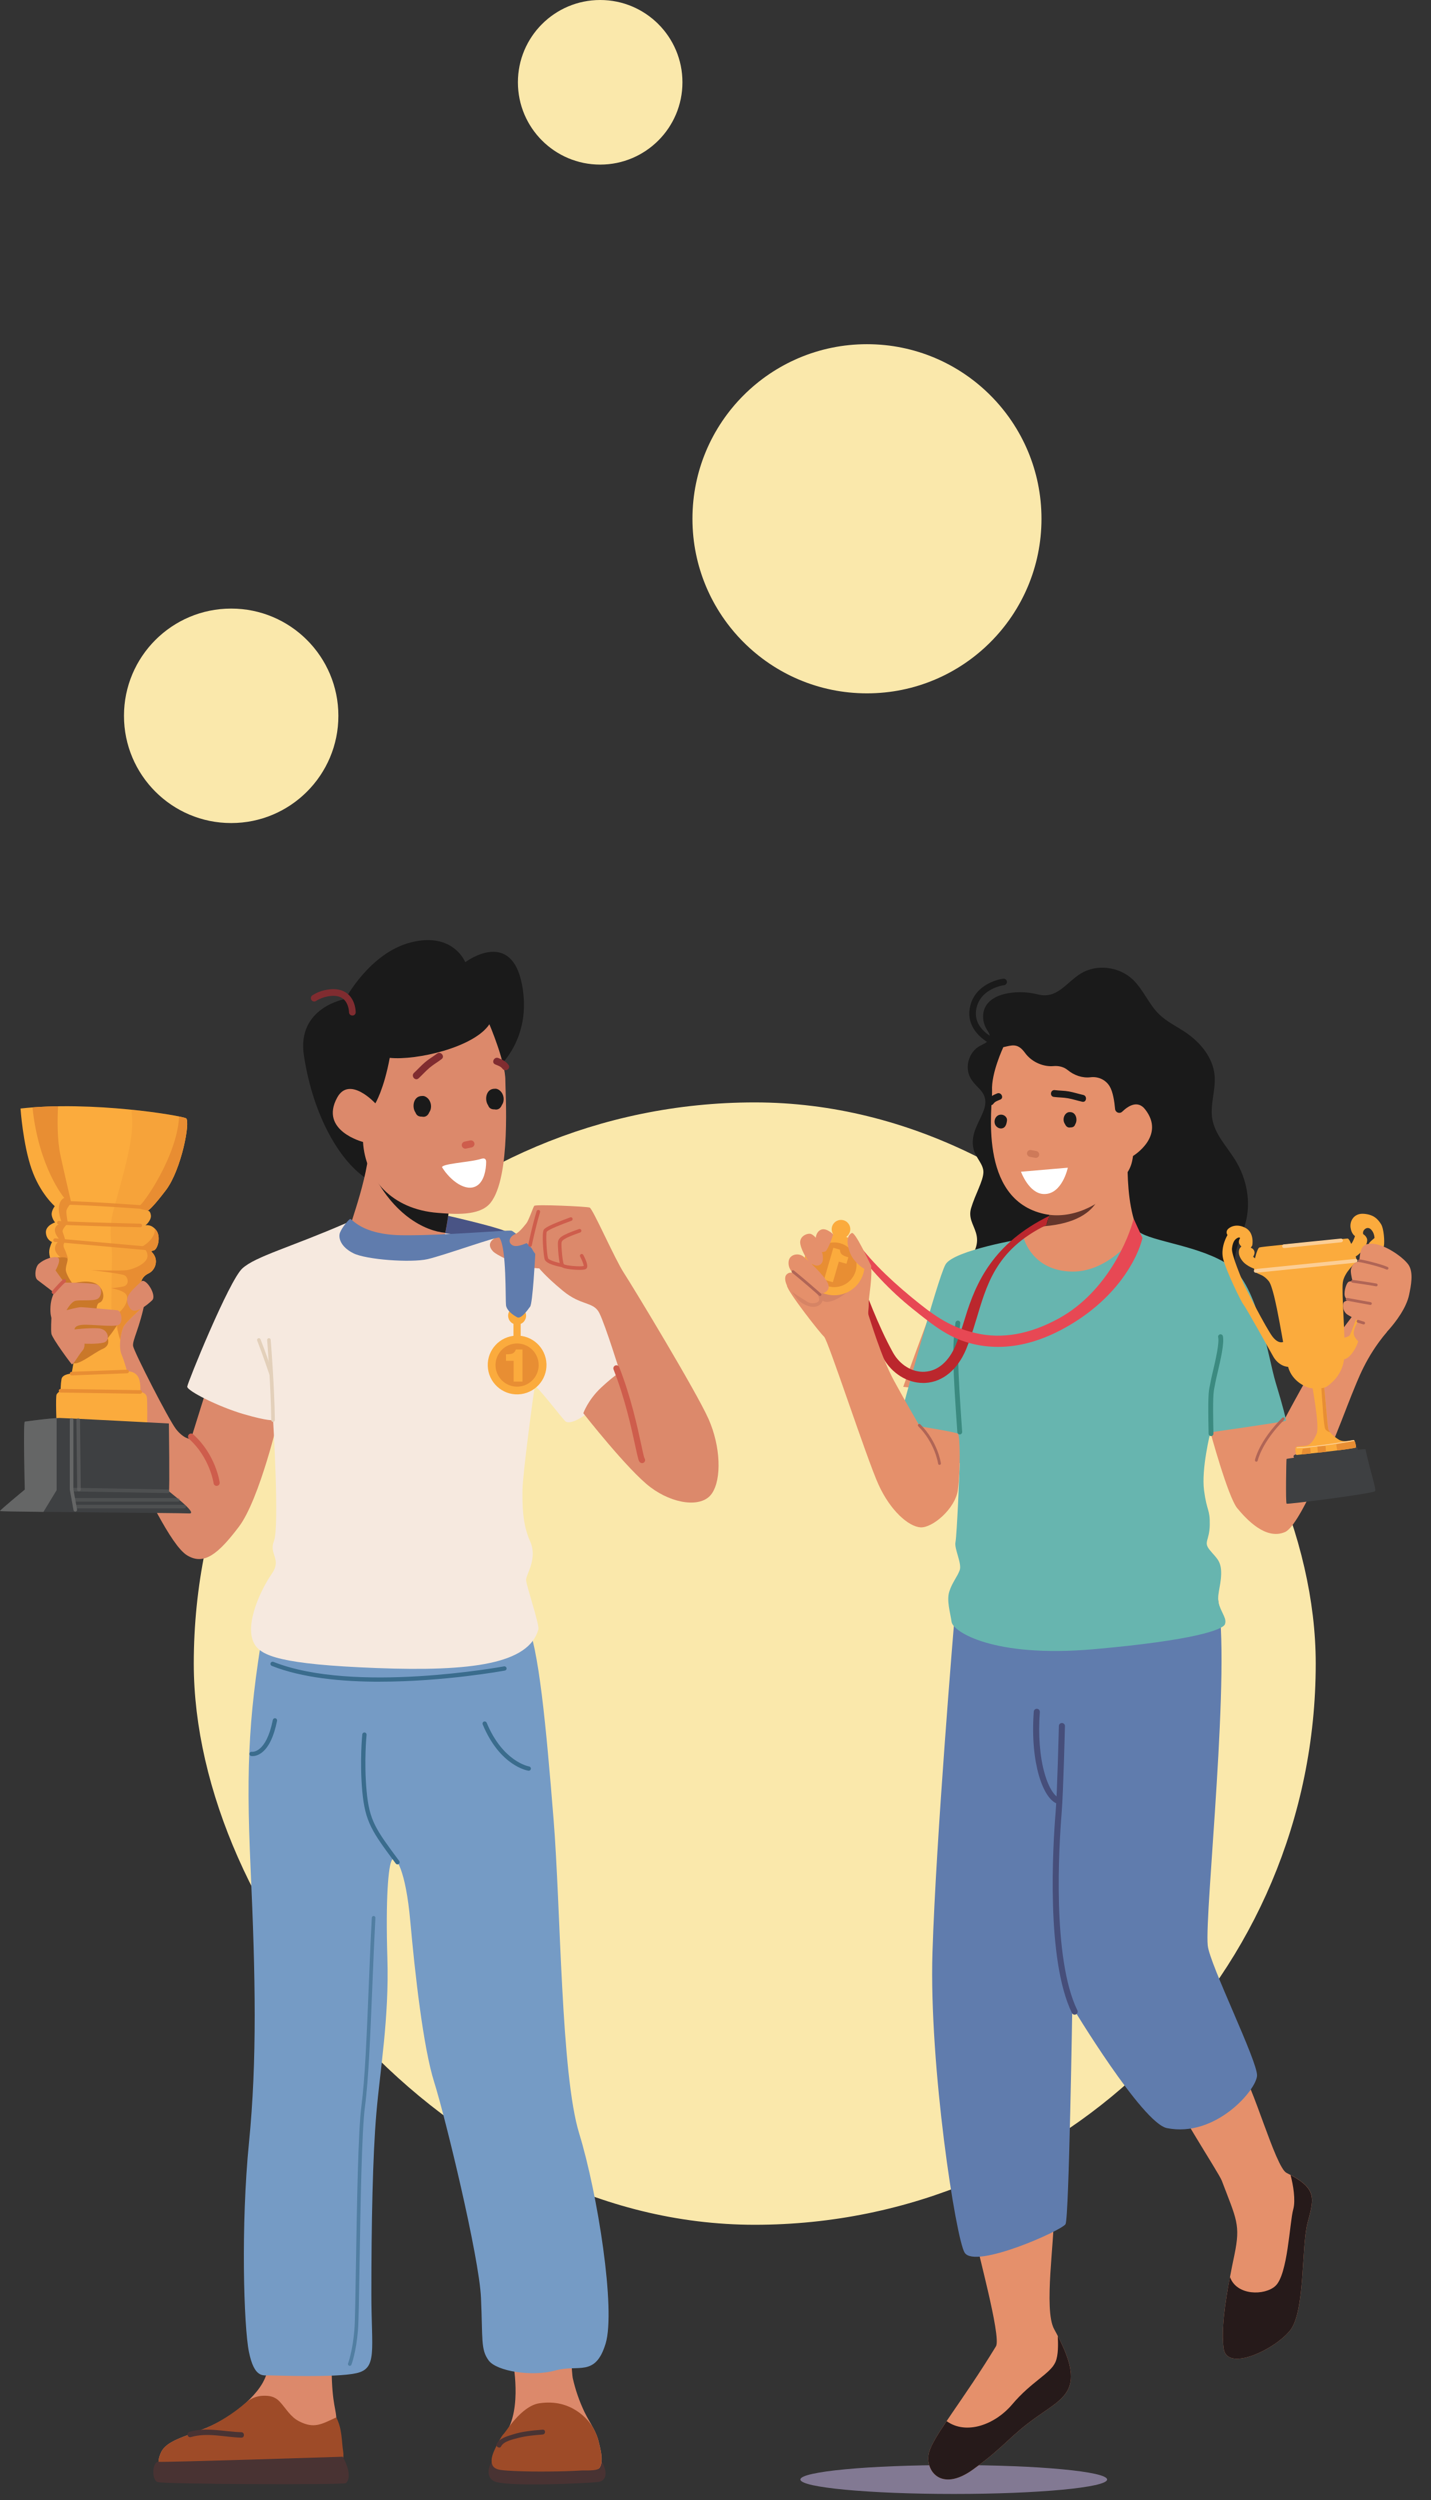 <?xml version="1.0" encoding="UTF-8" standalone="no"?>
<svg
   width="71"
   height="124"
   viewBox="0 0 71 124"
   fill="none"
   version="1.1"
   id="svg1655"
   sodipodi:docname="table_img_01.svg"
   inkscape:version="1.1.2 (b8e25be8, 2022-02-05)"
   xmlns:inkscape="http://www.inkscape.org/namespaces/inkscape"
   xmlns:sodipodi="http://sodipodi.sourceforge.net/DTD/sodipodi-0.dtd"
   xmlns="http://www.w3.org/2000/svg"
   xmlns:svg="http://www.w3.org/2000/svg">
  <rect x="0" y="0" width="71" height="124" fill="#333333" stroke="none"/>
  <sodipodi:namedview
     id="namedview1657"
     pagecolor="#ffffff"
     bordercolor="#666666"
     borderopacity="1.0"
     inkscape:pageshadow="2"
     inkscape:pageopacity="0.0"
     inkscape:pagecheckerboard="0"
     showgrid="false"
     fit-margin-top="0"
     fit-margin-left="0"
     fit-margin-right="0"
     fit-margin-bottom="0"
     inkscape:zoom="2.7930718"
     inkscape:cx="19.870596"
     inkscape:cy="105.43947"
     inkscape:window-width="1680"
     inkscape:window-height="933"
     inkscape:window-x="0"
     inkscape:window-y="25"
     inkscape:window-maximized="1"
     inkscape:current-layer="svg1655" />
  <rect
     x="9.614"
     y="54.677"
     width="55.667"
     height="55.667"
     rx="27.834"
     fill="#fae8ab"
     id="rect11" />
  <g
     clip-path="url(#clip0_923_71300)"
     id="g99"
     transform="translate(-152.902,-16)">
    <path
       d="m 200.223,139.695 c -4.202,0 -7.609,-0.321 -7.609,-0.717 0,-0.396 3.407,-0.717 7.609,-0.717 4.202,0 7.609,0.321 7.609,0.717 0,0.396 -3.407,0.717 -7.609,0.717 z"
       fill="#827993"
       id="path13" />
    <path
       d="m 213.521,124.154 c 0.733,1.928 0.938,2.182 0.63,3.67 -0.309,1.488 -0.705,3.474 -0.534,4.662 0.171,1.188 2.582,0.019 3.308,-0.923 0.726,-0.942 0.545,-4.088 0.844,-5.278 0.298,-1.189 0.585,-1.722 -1.035,-2.515 -0.552,-0.27 -1.726,-4.579 -2.248,-5.015 -0.522,-0.436 -3.341,0.469 -3.457,0.879 -0.116,0.411 2.335,4.107 2.492,4.52 z m -11.204,8.218 c -1.628,2.673 -3.035,4.353 -3.305,5.214 -0.27,0.861 0.516,2.098 2.182,0.884 1.665,-1.214 1.759,-1.618 3.201,-2.635 1.442,-1.017 2.424,-1.389 0.808,-4.318 -0.531,-0.962 0.043,-4.515 -0.025,-5.667 -0.069,-1.153 -3.873,0.786 -3.877,1.104 -0.005,0.319 1.302,4.948 1.016,5.418 z"
       fill="#e5906b"
       id="path15" />
    <path
       d="m 200.256,96.299 c 0,0 -0.918,10.929 -1.089,16.55 -0.172,5.621 1.159,14.179 1.597,14.879 0.518,0.827 4.833,-1.107 5.006,-1.417 0.172,-0.309 0.334,-10.773 0.334,-10.773 0,0 3.47,5.766 4.698,6.012 2.408,0.481 4.437,-1.891 4.469,-2.603 0.032,-0.712 -2.347,-5.504 -2.446,-6.453 -0.167,-1.592 1.193,-14.011 0.471,-17.372 -0.677,-3.155 -13.04,1.177 -13.04,1.177 z"
       fill="#607cad"
       id="path17" />
    <path
       d="m 206.221,115.925 c 0.025,0 0.05,-0.006 0.073,-0.019 0.022,-0.012 0.041,-0.03 0.054,-0.051 0.014,-0.022 0.022,-0.047 0.023,-0.072 0.001,-0.026 -0.004,-0.051 -0.015,-0.074 -1.256,-2.582 -0.914,-8.152 -0.779,-9.797 0.084,-1.025 0.162,-4.268 0.163,-4.301 0,-0.019 -0.003,-0.039 -0.01,-0.057 -0.008,-0.019 -0.018,-0.036 -0.032,-0.05 -0.013,-0.014 -0.03,-0.026 -0.048,-0.034 -0.018,-0.008 -0.037,-0.012 -0.057,-0.012 -0.086,-0.004 -0.152,0.063 -0.154,0.146 -0.001,0.033 -0.079,3.267 -0.162,4.283 -0.136,1.665 -0.48,7.302 0.809,9.954 0.012,0.025 0.031,0.046 0.055,0.061 0.024,0.015 0.052,0.023 0.08,0.023 z"
       fill="#464e7a"
       id="path19" />
    <path
       d="m 205.422,105.474 c 0.036,0 0.071,-0.013 0.098,-0.037 0.028,-0.024 0.045,-0.056 0.051,-0.092 0.005,-0.035 -0.003,-0.072 -0.022,-0.102 -0.019,-0.031 -0.049,-0.053 -0.084,-0.063 -0.194,-0.059 -0.503,-0.413 -0.733,-1.216 -0.239,-0.832 -0.323,-1.916 -0.238,-3.053 0.002,-0.04 -0.011,-0.079 -0.037,-0.108 -0.026,-0.03 -0.063,-0.048 -0.102,-0.051 -0.039,-0.003 -0.078,0.01 -0.108,0.035 -0.031,0.026 -0.049,0.062 -0.053,0.101 -0.19,2.55 0.467,4.363 1.185,4.579 0.014,0.004 0.028,0.007 0.043,0.007 z"
       fill="#464e7a"
       id="path21" />
    <path
       d="m 205.385,131.859 c 0.017,0.391 0.037,0.953 -0.12,1.303 -0.259,0.577 -1.184,0.957 -2.142,2.09 -0.856,1.012 -2.284,1.53 -3.255,0.83 -0.436,0.649 -0.745,1.148 -0.856,1.504 -0.27,0.861 0.516,2.098 2.182,0.885 1.665,-1.214 1.758,-1.619 3.201,-2.636 1.384,-0.975 2.343,-1.359 0.99,-3.976 z m 11.54,-0.296 c 0.725,-0.941 0.545,-4.088 0.843,-5.278 0.285,-1.136 0.555,-1.673 -0.834,-2.41 0.129,0.487 0.259,1.249 0.133,1.704 -0.182,0.655 -0.267,3.237 -0.887,3.801 -0.533,0.485 -1.93,0.487 -2.252,-0.45 -0.24,1.265 -0.443,2.645 -0.311,3.556 0.171,1.188 2.582,0.019 3.308,-0.923 z"
       fill="#261a1a"
       id="path23" />
    <path
       d="m 200.956,69.229 c -0.137,-0.502 0.096,-1.099 0.555,-1.349 0.206,-0.113 0.486,-0.211 0.503,-0.449 0.01,-0.139 -0.083,-0.259 -0.155,-0.377 -0.202,-0.334 -0.248,-0.777 -0.063,-1.122 0.217,-0.404 0.687,-0.597 1.133,-0.672 0.485,-0.081 0.982,-0.061 1.458,0.059 0.972,0.246 1.39,-0.571 2.139,-1.033 0.789,-0.487 1.896,-0.345 2.572,0.289 0.528,0.496 0.792,1.221 1.31,1.727 0.379,0.371 0.87,0.601 1.31,0.897 0.735,0.494 1.363,1.244 1.446,2.127 0.069,0.727 -0.236,1.461 -0.111,2.181 0.135,0.775 0.734,1.371 1.145,2.042 0.567,0.925 0.787,2.08 0.496,3.125 -0.151,0.543 -0.433,1.051 -0.504,1.61 -0.078,0.609 0.1,1.238 -0.037,1.837 -0.163,0.715 -0.764,1.271 -1.443,1.548 -0.679,0.277 -1.432,0.312 -2.165,0.293 -1.074,-0.028 -2.143,-0.166 -3.208,-0.312 -1.239,-0.171 -2.476,-0.354 -3.706,-0.578 -0.775,-0.141 -1.574,-0.31 -2.21,-0.773 -0.07,-0.051 -0.141,-0.109 -0.174,-0.19 -0.038,-0.097 -0.015,-0.206 0.016,-0.306 0.132,-0.427 -0.783,-0.675 -0.495,-1.016 1.332,-1.575 0.032,-1.904 0.315,-2.863 0.203,-0.686 0.601,-1.345 0.612,-1.783 0.01,-0.378 -0.363,-0.712 -0.469,-1.075 -0.378,-1.29 1.208,-2.122 0.257,-3.077 -0.177,-0.178 -0.356,-0.362 -0.464,-0.59 -0.026,-0.056 -0.047,-0.113 -0.063,-0.172 z"
       fill="#1a1a1a"
       id="path25" />
    <path
       d="m 202.298,67.858 c 0.036,-0.005 0.069,-0.022 0.094,-0.048 0.025,-0.026 0.041,-0.059 0.045,-0.095 0.004,-0.036 -0.003,-0.072 -0.022,-0.103 -0.018,-0.031 -0.046,-0.055 -0.08,-0.068 -0.048,-0.019 -1.185,-0.485 -0.993,-1.5 0.196,-1.034 1.364,-1.179 1.375,-1.181 0.002,-1e-4 0.004,-4e-4 0.005,-6e-4 0.043,-0.006 0.081,-0.029 0.106,-0.063 0.026,-0.034 0.037,-0.077 0.032,-0.119 -0.006,-0.043 -0.028,-0.081 -0.061,-0.107 -0.034,-0.026 -0.076,-0.039 -0.119,-0.034 -0.014,-1e-4 -1.419,0.177 -1.659,1.445 -0.194,1.025 0.696,1.669 1.194,1.865 0.026,0.011 0.055,0.014 0.083,0.01 z"
       fill="#1a1a1a"
       id="path27" />
    <path
       d="m 213.199,81.256 c -1.503,-1.391 -3.372,-3.243 -3.844,-4.254 -0.823,-1.76 -0.408,-5.351 -0.408,-5.351 l -3.78,1.555 c 0,0 -0.016,1.027 -0.085,1.98 -0.053,0.739 -0.138,1.434 -0.27,1.574 -0.02,0.022 -0.059,0.041 -0.116,0.06 -0.798,0.256 -3.059,1.784 -4.572,2.017 -0.333,0.051 -2.407,5.947 -2.407,5.947 l 5.453,0.632 9.5,-1.706 c 0.178,-0.818 0.341,-1.639 0.529,-2.455 z"
       fill="#e5906b"
       id="path29" />
    <path
       opacity="0.74"
       d="m 207.597,74.399 c -0.02,0.119 0.327,2.163 -2.901,2.42 0.056,-0.019 0.096,-0.038 0.116,-0.06 0.132,-0.141 0.217,-0.836 0.27,-1.575 1.46,-0.543 2.515,-0.786 2.515,-0.786 z"
       fill="#391715"
       id="path31" />
    <path
       d="m 202.124,70.101 c 0.038,0.663 -0.751,5.385 2.598,6.11 1.293,0.28 2.784,-0.373 3.682,-1.498 0.411,-0.515 0.627,-0.709 0.713,-1.378 0,0 1.639,-0.989 0.601,-2.314 -0.366,-0.467 -0.829,-0.18 -1.136,0.115 -0.127,0.123 -0.339,0.043 -0.355,-0.134 -0.032,-0.372 -0.106,-0.855 -0.271,-1.126 -0.197,-0.324 -0.567,-0.493 -0.943,-0.447 -0.416,0.051 -0.825,-0.1 -1.135,-0.355 -0.198,-0.163 -0.456,-0.222 -0.711,-0.198 -0.422,0.04 -1.037,-0.143 -1.412,-0.66 -0.364,-0.501 -0.648,-0.372 -1.073,-0.278 0,0 -0.608,1.29 -0.558,2.162 z"
       fill="#e5906b"
       id="path33" />
    <path
       d="m 205.788,71.238 c 0.059,-0.058 0.128,-0.089 0.205,-0.079 0.009,-1e-4 0.017,0 0.026,6e-4 0.003,-2e-4 0.006,-0.001 0.01,-8e-4 0.003,4e-4 0.005,0.002 0.008,0.002 0.266,0.032 0.34,0.399 0.213,0.601 -0.016,0.049 -0.041,0.093 -0.085,0.12 -0.042,0.027 -0.094,0.038 -0.146,0.034 -0.004,0.002 -0.008,0.004 -0.014,0.005 -0.124,0.021 -0.21,-0.052 -0.258,-0.16 -0.114,-0.151 -0.097,-0.388 0.041,-0.525 z m -3.465,0.168 c 0.109,-0.145 0.32,-0.165 0.458,-0.04 0.012,0.011 0.023,0.024 0.033,0.037 0.035,0.043 0.054,0.097 0.052,0.152 0,0.007 0,0.013 -0.001,0.02 0,0.002 0,0.004 0,0.006 -0.015,0.099 -0.032,0.2 -0.091,0.283 -0.115,0.16 -0.343,0.127 -0.458,-0.021 -0.1,-0.129 -0.086,-0.313 0.007,-0.437 z"
       fill="#1a1a1a"
       id="path35" />
    <path
       d="m 203.859,73.179 c 0.013,-0.09 0.102,-0.156 0.192,-0.139 l 0.268,0.049 c 0.09,0.017 0.156,0.106 0.142,0.198 -0.013,0.09 -0.102,0.156 -0.192,0.139 l -0.268,-0.049 c -0.09,-0.017 -0.156,-0.106 -0.142,-0.198 z"
       fill="#ce7a59"
       id="path37" />
    <path
       d="m 205.237,70.067 c 0.235,0.031 0.472,0.024 0.706,0.068 0.237,0.044 0.469,0.118 0.705,0.172 0.213,0.048 0.164,0.385 -0.05,0.337 -0.236,-0.053 -0.468,-0.129 -0.705,-0.172 -0.234,-0.043 -0.471,-0.037 -0.706,-0.068 -0.217,-0.028 -0.167,-0.365 0.05,-0.337 z m -3.333,0.49 c 0.122,-0.172 0.283,-0.248 0.472,-0.326 0.198,-0.082 0.356,0.224 0.155,0.307 -0.125,0.052 -0.258,0.091 -0.34,0.206 -0.125,0.176 -0.413,-0.01 -0.287,-0.187 z"
       fill="#1a1a1a"
       id="path39" />
    <path
       d="m 203.559,74.115 c 0,0 0.391,1.085 1.131,1.107 0.914,0.027 1.193,-1.307 1.193,-1.307 z"
       fill="#ffffff"
       id="path41" />
    <path
       d="m 221.709,82.069 c -1.048,1.242 -1.426,2.35 -1.732,3.081 -0.307,0.731 -2.382,6.438 -3.325,6.839 -0.943,0.401 -1.887,-0.613 -2.358,-1.179 -0.472,-0.566 -1.368,-3.886 -1.368,-3.886 0,0 0.896,-0.085 2.146,-0.257 1.25,-0.172 1.509,-0.172 1.509,-0.172 0,0 1.628,-3.077 1.958,-3.36 0.329,-0.283 2.254,-2.983 2.412,-3.03 0.158,-0.047 0.758,1.965 0.758,1.965 z"
       fill="#e5906b"
       id="path43" />
    <path
       d="m 219.867,77.688 c 0.091,0.139 0.265,-0.382 0.265,-0.382 0,0 -0.173,-0.09 -0.221,-0.417 -0.047,-0.328 0.168,-0.729 0.668,-0.687 0.499,0.043 0.689,0.273 0.84,0.506 0.151,0.233 0.182,0.877 0.149,1.069 -0.033,0.192 -1.095,4.123 -1.246,4.654 -0.15,0.531 -0.485,0.955 -0.734,0.986 -0.248,0.031 -0.102,-1.044 -0.043,-1.056 0.059,-0.012 0.287,-0.06 0.336,-0.15 0.048,-0.09 0.37,-0.925 0.405,-1.07 0.034,-0.144 0.497,-3.425 0.548,-3.492 0.05,-0.067 0.265,-0.248 0.265,-0.248 0,0 -0.002,-0.252 -0.172,-0.421 -0.17,-0.169 -0.356,-0.013 -0.387,0.099 -0.031,0.113 0.01,0.141 0.01,0.141 0,0 0.115,0.062 0.173,0.208 0.058,0.146 -0.087,0.432 -0.123,0.474 -0.037,0.042 -0.313,0.409 -0.518,0.44 -0.205,0.031 -0.259,-0.722 -0.215,-0.654 z"
       fill="#fbab3d"
       id="path45" />
    <path
       d="m 220.649,87.88 c 0.302,1.333 0.536,1.952 0.482,2.074 -0.054,0.122 -4.334,0.662 -4.392,0.627 -0.057,-0.035 -0.018,-2.195 -0.004,-2.221 0.014,-0.026 3.901,-0.537 3.914,-0.48 z"
       fill="#3e4042"
       id="path47" />
    <path
       d="m 220.185,87.784 c 0.077,-0.029 0.089,0.09 0.08,0.123 -0.01,0.033 -3.126,0.469 -3.15,0.415 -0.024,-0.053 -0.106,-0.152 0.116,-0.195 0.221,-0.043 2.954,-0.344 2.954,-0.344 z"
       fill="#3e4042"
       id="path49" />
    <path
       d="m 217.983,84.595 c 0.005,0.063 0.407,2.13 0.246,2.512 -0.161,0.382 -0.329,0.568 -0.532,0.598 -0.203,0.03 -0.456,0.009 -0.506,0.084 -0.05,0.074 0.027,0.376 0.027,0.376 0,0 2.973,-0.303 2.968,-0.381 -0.006,-0.078 -0.049,-0.343 -0.121,-0.362 -0.073,-0.018 -0.471,0.145 -0.735,-0.018 -0.264,-0.162 -0.483,-0.367 -0.527,-0.537 -0.044,-0.17 -0.184,-2.091 -0.225,-2.222 -0.041,-0.131 -0.595,-0.051 -0.595,-0.051 z"
       fill="#fbab3d"
       id="path51" />
    <path
       d="m 218.577,84.647 c 0.041,0.131 0.181,2.052 0.225,2.222 0.014,0.055 0.048,0.114 0.094,0.173 -0.092,-0.033 -0.192,-0.083 -0.235,-0.155 -0.09,-0.151 -0.134,-1.196 -0.219,-2.307 0.07,0.01 0.123,0.03 0.135,0.067 z"
       fill="#e88e33"
       id="path53" />
    <path
       d="m 219.763,77.427 c -2.802,0.267 -4.274,0.406 -4.381,0.445 -0.108,0.039 -0.359,0.924 -0.232,1.152 0.127,0.227 0.354,0.1 0.7,0.516 0.345,0.416 0.767,3.617 0.974,4.295 0.207,0.678 0.842,0.948 1.034,0.997 0.193,0.049 0.698,0.06 0.878,-0.064 0.181,-0.123 0.778,-0.577 0.86,-1.402 0.082,-0.826 -0.141,-3.237 -0.069,-3.762 0.072,-0.525 0.683,-1.011 0.695,-1.059 0.013,-0.048 -0.319,-1.131 -0.459,-1.117 z"
       fill="#fbab3d"
       id="path55" />
    <path
       d="m 217.537,87.857 0.374,-0.048 c 0,0 0.016,0.159 0.025,0.281 -0.179,0.019 -0.336,0.036 -0.458,0.049 z m 2.649,-0.073 c 0.002,0.029 -0.416,0.09 -0.938,0.155 -0.009,-0.099 -0.059,-0.309 -0.04,-0.311 0.023,-0.002 0.891,-0.162 0.899,-0.163 0.046,0.082 0.074,0.257 0.079,0.319 z m -1.922,-0.042 c 0,0 0.406,-0.035 0.407,-0.021 0.001,0.011 0.013,0.193 0.019,0.285 -0.136,0.016 -0.272,0.031 -0.403,0.046 z"
       fill="#e88e33"
       id="path57" />
    <path
       d="m 215.205,79.127 c 0.003,0 0.006,-2e-4 0.009,-5e-4 l 4.959,-0.502 c 0.024,-0.003 0.047,-0.015 0.062,-0.034 0.016,-0.019 0.023,-0.043 0.02,-0.068 -0.002,-0.024 -0.014,-0.046 -0.033,-0.062 -0.019,-0.015 -0.043,-0.023 -0.068,-0.021 l -4.958,0.501 c -0.024,0.002 -0.046,0.013 -0.062,0.031 -0.015,0.018 -0.023,0.041 -0.022,0.065 0.001,0.024 0.011,0.046 0.029,0.063 0.017,0.016 0.04,0.025 0.064,0.025 z m 1.406,-1.224 c 0.004,0 0.007,-1e-4 0.01,-5e-4 l 2.828,-0.288 c 0.012,-0.001 0.024,-0.005 0.034,-0.011 0.011,-0.006 0.021,-0.014 0.028,-0.023 0.008,-0.009 0.014,-0.02 0.017,-0.032 0.004,-0.012 0.005,-0.024 0.004,-0.036 -0.003,-0.024 -0.015,-0.047 -0.034,-0.062 -0.019,-0.015 -0.043,-0.023 -0.068,-0.021 l -2.828,0.288 c -0.024,0.002 -0.046,0.013 -0.061,0.031 -0.016,0.018 -0.024,0.041 -0.023,0.065 0.001,0.024 0.012,0.046 0.029,0.063 0.018,0.016 0.041,0.025 0.064,0.025 z m 0.645,9.925 c 0.512,-2e-4 1.866,-0.187 2.827,-0.359 0.003,-6e-4 0.006,-0.002 0.008,-0.003 0.003,-0.002 0.005,-0.004 0.007,-0.006 10e-4,-0.003 0.003,-0.005 0.003,-0.008 0.001,-0.003 0.001,-0.006 0,-0.009 0,-0.003 -0.001,-0.006 -0.003,-0.008 -0.001,-0.003 -0.003,-0.005 -0.006,-0.007 -0.002,-0.002 -0.005,-0.003 -0.008,-0.004 -0.003,-7e-4 -0.006,-7e-4 -0.009,-1e-4 -0.959,0.172 -2.309,0.359 -2.819,0.359 -0.003,0 -0.006,6e-4 -0.009,0.002 -0.003,0.001 -0.005,0.003 -0.008,0.005 -0.002,0.002 -0.003,0.005 -0.005,0.007 -0.001,0.003 -0.001,0.006 -0.001,0.009 0,0.003 0,0.006 0.001,0.009 0.002,0.003 0.003,0.005 0.005,0.007 0.003,0.002 0.005,0.004 0.008,0.005 0.003,0.001 0.006,0.002 0.009,0.002 z"
       fill="#fcce95"
       id="path59" />
    <path
       d="m 220.702,82.895 c 0,0 -0.566,-0.414 -0.625,-0.697 -0.059,-0.283 0.224,-0.696 0.224,-0.696 0,0 -0.482,-0.244 -0.587,-0.332 -0.218,-0.183 -0.208,-0.546 -0.114,-0.605 0.094,-0.059 0.236,-0.083 0.236,-0.083 0,0 -0.23,-0.035 -0.224,-0.324 0.006,-0.289 0.129,-0.536 0.194,-0.578 0.065,-0.041 0.207,-0.031 0.207,-0.031 0,0 -0.083,-0.299 -0.089,-0.505 -0.006,-0.206 0.165,-0.414 0.277,-0.443 0.112,-0.029 0.148,-0.07 0.148,-0.07 0.039,-0.558 0.11,-0.896 0.699,-0.841 0.59,0.055 1.454,0.645 1.73,1.03 0.275,0.385 0.125,1.08 0.039,1.494 -0.263,1.269 -1.993,2.777 -2.115,2.682 z"
       fill="#e5906b"
       id="path61" />
    <path
       d="m 220.896,80.722 c 0.018,-1e-4 0.034,-0.007 0.047,-0.018 0.013,-0.012 0.021,-0.028 0.022,-0.045 0.002,-0.017 -0.003,-0.034 -0.014,-0.048 -0.01,-0.014 -0.025,-0.023 -0.042,-0.026 l -1.155,-0.211 c -0.018,-0.003 -0.036,9e-4 -0.051,0.011 -0.016,0.01 -0.026,0.026 -0.029,0.044 -0.004,0.018 0,0.037 0.011,0.052 0.01,0.015 0.026,0.025 0.044,0.029 l 1.155,0.211 c 0.004,8e-4 0.008,0.001 0.012,0.001 z m 0.289,-0.923 c 0.018,-1e-4 0.034,-0.006 0.047,-0.018 0.012,-0.012 0.02,-0.027 0.022,-0.044 0.002,-0.017 -0.003,-0.034 -0.013,-0.048 -0.01,-0.014 -0.025,-0.023 -0.042,-0.027 -0.305,-0.062 -1.142,-0.177 -1.177,-0.182 -0.019,-0.003 -0.037,0.002 -0.052,0.013 -0.014,0.011 -0.024,0.028 -0.027,0.046 -0.002,0.018 0.003,0.037 0.014,0.051 0.011,0.015 0.027,0.024 0.046,0.027 0.008,0.001 0.868,0.12 1.169,0.181 0.004,9e-4 0.009,0.001 0.013,0.001 z m 0.537,-0.828 c 0.016,0 0.031,-0.005 0.043,-0.015 0.013,-0.01 0.021,-0.024 0.024,-0.039 0.004,-0.015 0.002,-0.032 -0.005,-0.046 -0.008,-0.014 -0.019,-0.025 -0.034,-0.032 -0.345,-0.155 -1.304,-0.383 -1.407,-0.377 -0.009,7e-4 -0.018,0.003 -0.026,0.007 -0.008,0.004 -0.015,0.01 -0.021,0.017 -0.006,0.007 -0.011,0.015 -0.014,0.024 -0.002,0.009 -0.004,0.018 -0.003,0.027 0.001,0.009 0.003,0.018 0.007,0.026 0.005,0.008 0.01,0.015 0.017,0.021 0.007,0.006 0.015,0.011 0.024,0.013 0.008,0.003 0.017,0.004 0.026,0.003 0.089,4e-4 0.999,0.212 1.34,0.366 0.009,0.004 0.019,0.006 0.029,0.006 z m -1.162,2.718 c 0.017,-1e-4 0.033,-0.006 0.046,-0.017 0.012,-0.011 0.021,-0.026 0.023,-0.043 0.002,-0.017 -0.002,-0.033 -0.011,-0.047 -0.009,-0.014 -0.023,-0.024 -0.039,-0.029 -0.16,-0.046 -0.273,-0.086 -0.274,-0.087 -0.017,-0.005 -0.036,-0.004 -0.052,0.004 -0.016,0.008 -0.028,0.022 -0.034,0.039 -0.006,0.017 -0.005,0.035 0.002,0.052 0.007,0.016 0.021,0.029 0.037,0.036 0.005,0.002 0.118,0.042 0.283,0.089 0.007,0.002 0.013,0.003 0.019,0.003 z"
       fill="#b06556"
       id="path63" />
    <path
       d="m 209.388,77.078 c 0.613,0.503 3.144,0.709 4.543,1.706 1.399,0.998 1.902,4.602 2.264,5.787 0.361,1.185 0.524,1.845 0.513,1.892 -0.01,0.047 -3.751,0.578 -3.751,0.578 0,0 -0.457,1.811 -0.315,2.88 0.141,1.069 0.298,0.912 0.283,1.714 -0.016,0.802 -0.33,0.833 0,1.242 0.33,0.409 0.581,0.534 0.566,1.195 -0.016,0.66 -0.252,1.087 -0.095,1.542 0.158,0.455 0.378,0.675 0.283,0.942 -0.094,0.267 -1.509,0.8 -6.508,1.241 -4.999,0.441 -6.985,-0.88 -7.054,-1.351 -0.068,-0.472 -0.256,-1.061 -0.115,-1.509 0.142,-0.448 0.398,-0.731 0.517,-1.061 0.12,-0.33 -0.281,-1.061 -0.21,-1.391 0.07,-0.33 0.211,-3.718 0.21,-3.899 -0.001,-0.181 -2.922,-2.397 -2.922,-2.397 0,0 1.816,-6.761 2.216,-7.472 0.401,-0.711 3.889,-1.289 3.889,-1.289 0,0 0.407,1.592 2.362,1.639 1.956,0.047 3.324,-1.989 3.324,-1.989 z"
       fill="#67b5af"
       id="path65" />
    <path
       d="m 200.52,87.145 c 0.017,0 0.033,-0.003 0.048,-0.01 0.015,-0.007 0.029,-0.016 0.04,-0.028 0.012,-0.012 0.02,-0.026 0.026,-0.042 0.005,-0.015 0.007,-0.032 0.006,-0.049 -0.238,-3.404 -0.253,-4.258 -0.093,-5.38 0.002,-0.016 0.001,-0.032 -0.003,-0.047 -0.004,-0.015 -0.011,-0.03 -0.02,-0.042 -0.01,-0.013 -0.022,-0.023 -0.035,-0.031 -0.014,-0.008 -0.029,-0.013 -0.044,-0.015 -0.016,-0.002 -0.032,-0.001 -0.047,0.003 -0.015,0.004 -0.03,0.011 -0.042,0.02 -0.013,0.009 -0.024,0.021 -0.032,0.035 -0.008,0.014 -0.013,0.029 -0.015,0.044 -0.171,1.199 -0.136,2.178 0.092,5.431 0.002,0.03 0.015,0.059 0.038,0.079 0.022,0.021 0.051,0.032 0.081,0.032 z"
       fill="#3b8a80"
       id="path67" />
    <path
       d="m 198.703,84.593 c 0.038,0 0.076,-0.001 0.114,-0.003 0.865,-0.051 1.603,-0.663 2.024,-1.68 0.194,-0.468 0.342,-0.95 0.484,-1.416 0.517,-1.686 0.928,-3.481 3.488,-4.734 l 0.146,-0.454 c -2.775,1.359 -3.635,3.3 -4.163,5.025 -0.146,0.475 -0.283,0.923 -0.467,1.366 -0.341,0.825 -0.89,1.301 -1.545,1.339 -0.614,0.039 -1.231,-0.336 -1.573,-0.947 -0.752,-1.346 -1.404,-3.163 -1.41,-3.181 l -0.522,0.186 c 0.027,0.076 0.673,1.878 1.449,3.265 0.424,0.759 1.19,1.233 1.975,1.233 z"
       fill="#bb272d"
       id="path69" />
    <path
       d="m 215.236,88.498 c 0.032,0 0.061,-0.023 0.068,-0.056 0.002,-0.009 0.19,-0.892 1.315,-2.025 0.012,-0.013 0.02,-0.031 0.02,-0.049 0,-0.018 -0.008,-0.036 -0.021,-0.049 -0.013,-0.013 -0.03,-0.02 -0.049,-0.02 -0.018,1e-4 -0.036,0.007 -0.049,0.021 -1.157,1.165 -1.345,2.058 -1.352,2.095 -0.002,0.01 -0.002,0.02 0.001,0.03 0.002,0.01 0.007,0.019 0.014,0.027 0.006,0.008 0.014,0.014 0.023,0.019 0.01,0.004 0.02,0.007 0.03,0.007 z"
       fill="#b06556"
       id="path71" />
    <path
       d="m 202.419,82.803 c 1.063,0 2.162,-0.309 3.282,-0.924 2.587,-1.42 3.63,-3.435 3.887,-4.476 l -0.439,-0.958 c -0.239,0.97 -1.32,3.633 -3.715,4.947 -1.435,0.788 -2.821,1.032 -4.119,0.728 -1.048,-0.246 -1.78,-0.647 -2.822,-1.482 -1.083,-0.868 -2.278,-1.929 -3.093,-3.071 l -0.175,0.213 c 0.845,1.184 1.842,2.24 2.965,3.14 1.061,0.85 1.828,1.465 2.998,1.74 0.404,0.095 0.817,0.142 1.231,0.142 z"
       fill="#e74854"
       id="path73" />
    <path
       d="m 196.103,78.74 c 0.114,0.503 -0.11,1.622 -0.098,1.9 0.012,0.278 -0.06,0.466 0,0.62 0.059,0.153 0.617,2.044 1.246,3.207 0.518,0.959 1.289,2.276 1.289,2.276 0,0 1.769,0.283 1.887,0.365 0.118,0.083 0.129,1.863 0,2.794 -0.13,0.931 -1.274,1.898 -1.863,1.851 -0.59,-0.047 -1.486,-0.825 -2.075,-2.122 -0.59,-1.297 -2.498,-7.157 -2.7,-7.334 -0.201,-0.177 -1.816,-2.242 -1.84,-2.53 -0.023,-0.288 3.411,-1.538 3.586,-1.408 0.175,0.13 0.568,0.381 0.568,0.381 z"
       fill="#e5906b"
       id="path75" />
    <path
       opacity="0.28"
       d="m 194.916,80.104 c -0.919,0.708 -1.202,0.401 -1.202,0.401 0,0 -0.023,0.212 -0.306,0.291 -0.283,0.079 -0.629,-0.086 -0.826,-0.252 -0.196,-0.165 -0.573,-0.723 -0.518,-0.825 0.055,-0.102 1.416,-0.849 1.726,-0.7 0.309,0.149 1.126,1.084 1.126,1.084 z"
       fill="#b06556"
       id="path77" />
    <path
       d="m 192.963,79.453 c -0.397,-0.733 -0.125,-1.649 0.608,-2.046 0.733,-0.397 1.649,-0.125 2.046,0.608 0.397,0.733 0.125,1.649 -0.608,2.046 -0.733,0.397 -1.649,0.125 -2.046,-0.608 z"
       fill="#fbab3d"
       id="path79" />
    <path
       d="m 194.184,76.841 c 0.017,-0.058 0.045,-0.113 0.083,-0.161 0.038,-0.048 0.084,-0.087 0.138,-0.117 0.053,-0.029 0.111,-0.048 0.172,-0.055 0.06,-0.007 0.121,-0.002 0.18,0.015 0.058,0.017 0.113,0.045 0.16,0.083 0.047,0.038 0.087,0.085 0.116,0.138 0.029,0.053 0.048,0.112 0.054,0.172 0.007,0.06 0.001,0.122 -0.016,0.18 -0.034,0.117 -0.114,0.216 -0.221,0.275 -0.107,0.059 -0.233,0.072 -0.351,0.038 -0.117,-0.034 -0.216,-0.113 -0.275,-0.22 -0.059,-0.107 -0.074,-0.233 -0.04,-0.35 z"
       fill="#fbab3d"
       id="path81" />
    <path
       d="m 193.227,78.421 c 0.171,-0.588 0.786,-0.926 1.374,-0.755 0.588,0.171 0.926,0.786 0.755,1.373 -0.17,0.588 -0.785,0.926 -1.373,0.755 -0.588,-0.171 -0.926,-0.786 -0.756,-1.373 z"
       fill="#e88e33"
       id="path83" />
    <path
       d="m 194.899,78.681 0.093,-0.321 c -0.319,-0.093 -0.403,-0.168 -0.416,-0.379 l -0.327,-0.095 -0.46,1.583 0.436,0.127 0.297,-1.023 z"
       fill="#fbab3d"
       id="path85" />
    <path
       d="m 194.242,77.221 c -0.157,0.511 -0.314,0.777 -0.362,0.824 -0.047,0.047 -0.212,0.063 -0.212,0.063 0,0 0.063,0.015 0.063,0.322 0,0.307 -0.259,0.393 -0.424,0.315 l -0.165,-0.079 c 0,0 0.833,0.762 0.872,1.108 0.039,0.346 -0.402,0.454 -0.559,0.318 l -0.156,-0.137 c 0,0 0.283,0.354 0.243,0.527 -0.039,0.173 -0.408,0.204 -0.565,0.094 -0.158,-0.11 -0.849,-0.479 -0.983,-0.723 -0.134,-0.244 -0.197,-0.519 -0.055,-0.652 0.141,-0.134 0.306,-0.063 0.306,-0.063 0,0 -0.267,-0.236 -0.212,-0.59 0.055,-0.354 0.511,-0.424 0.747,-0.212 l 0.236,0.212 c 0,0 -0.307,-0.401 -0.401,-0.825 -0.094,-0.424 0.377,-0.582 0.527,-0.519 0.149,0.063 0.235,0.189 0.235,0.189 0,0 0.016,-0.314 0.276,-0.409 0.259,-0.094 0.589,0.237 0.589,0.237 z"
       fill="#e5906b"
       id="path87" />
    <path
       d="m 193.589,80.279 c 0.014,0 0.028,-0.004 0.039,-0.012 0.012,-0.008 0.021,-0.019 0.026,-0.032 0.005,-0.013 0.006,-0.028 0.002,-0.041 -0.003,-0.014 -0.011,-0.026 -0.021,-0.035 -0.724,-0.642 -1.34,-1.141 -1.347,-1.146 -0.014,-0.011 -0.032,-0.015 -0.05,-0.013 -0.017,0.002 -0.034,0.011 -0.045,0.025 -0.011,0.014 -0.016,0.032 -0.015,0.05 0.002,0.018 0.01,0.034 0.023,0.046 0.006,0.005 0.621,0.502 1.342,1.142 0.013,0.011 0.029,0.018 0.046,0.018 z"
       fill="#b06556"
       id="path89" />
    <path
       d="m 195.161,77.156 c -0.302,0.167 -0.228,0.621 -0.071,1.014 0.157,0.393 0.583,0.713 0.7,0.762 0.116,0.049 0.416,-9e-4 0.314,-0.193 -0.102,-0.192 -0.778,-1.675 -0.943,-1.583 z"
       fill="#e5906b"
       id="path91" />
    <path
       d="m 199.517,88.655 c 0.009,0 0.019,-0.002 0.028,-0.006 0.009,-0.004 0.017,-0.01 0.024,-0.018 0.006,-0.007 0.011,-0.016 0.014,-0.026 0.003,-0.009 0.004,-0.019 0.002,-0.029 -0.006,-0.043 -0.154,-1.063 -1.025,-1.937 -0.014,-0.012 -0.031,-0.019 -0.049,-0.018 -0.018,3e-4 -0.035,0.008 -0.047,0.02 -0.013,0.013 -0.02,0.03 -0.021,0.048 0,0.018 0.006,0.035 0.018,0.048 0.837,0.84 0.986,1.848 0.987,1.858 0.002,0.017 0.011,0.032 0.023,0.043 0.013,0.011 0.029,0.017 0.046,0.017 z"
       fill="#b06556"
       id="path93" />
    <path
       d="m 212.988,87.228 h 0.002 c 0.032,-6e-4 0.062,-0.014 0.084,-0.037 0.022,-0.023 0.034,-0.054 0.034,-0.086 -0.04,-1.871 -0.001,-2.056 0.058,-2.337 0.012,-0.059 0.024,-0.118 0.034,-0.177 0.021,-0.117 0.064,-0.302 0.114,-0.515 0.15,-0.643 0.337,-1.443 0.263,-1.803 -0.003,-0.015 -0.01,-0.03 -0.018,-0.043 -0.009,-0.013 -0.021,-0.024 -0.034,-0.033 -0.013,-0.009 -0.028,-0.015 -0.043,-0.018 -0.016,-0.003 -0.032,-0.003 -0.047,3e-4 -0.015,0.003 -0.03,0.009 -0.043,0.018 -0.013,0.009 -0.024,0.02 -0.033,0.033 -0.009,0.013 -0.015,0.028 -0.018,0.043 -0.003,0.015 -0.003,0.031 0.001,0.047 0.063,0.308 -0.132,1.146 -0.262,1.7 -0.051,0.217 -0.095,0.405 -0.116,0.529 -0.012,0.066 -0.023,0.119 -0.033,0.169 -0.063,0.296 -0.104,0.492 -0.063,2.391 0,0.031 0.013,0.061 0.036,0.083 0.022,0.022 0.052,0.034 0.084,0.034 z"
       fill="#3b8a80"
       id="path95" />
    <path
       d="m 216.914,83.79 c -0.313,0.031 -0.65,-0.174 -0.841,-0.514 -0.191,-0.341 -1.36,-2.439 -1.471,-2.565 -0.112,-0.126 -0.891,-1.727 -1.02,-2.308 -0.128,-0.58 0.224,-1.15 0.224,-1.15 0,0 -0.086,-0.096 -0.024,-0.227 0.061,-0.131 0.414,-0.377 0.896,-0.136 0.483,0.241 0.357,0.88 0.357,0.88 l -0.076,0.118 c 0,0 0.113,0.021 0.171,0.151 0.059,0.13 -0.054,0.296 -0.054,0.296 l 0.316,0.245 -0.153,0.38 c 0,0 -0.482,-0.125 -0.719,-0.452 -0.237,-0.327 -0.143,-0.555 -0.085,-0.622 l 0.059,-0.067 c 0,0 -0.075,-0.05 -0.115,-0.165 -0.04,-0.115 0.053,-0.248 0.053,-0.248 0,0 -0.029,-0.069 -0.15,0.003 -0.12,0.072 -0.214,0.189 -0.254,0.507 -0.04,0.318 0.536,1.632 0.558,1.717 0.022,0.085 1.16,2.296 1.464,2.676 0.303,0.38 0.547,0.268 0.628,0.183 0.08,-0.085 0.236,1.299 0.236,1.299 z"
       fill="#fbab3d"
       id="path97" />
  </g>
  <g
     clip-path="url(#clip1_923_71300)"
     id="g193"
     transform="translate(-152.902,-16)">
    <path
       d="m 182.747,138.073 c 0.28,0.445 0.311,0.98 -0.191,1.031 -0.635,0.065 -4.164,0.231 -5.025,0 -0.803,-0.215 -0.189,-1.472 0.303,-1.318 0.492,0.154 4.913,0.287 4.913,0.287 z"
       fill="#493333"
       id="path101" />
    <path
       d="m 182.712,138.27 c -0.003,0.008 -0.005,0.016 -0.009,0.024 -0.012,0.033 -0.028,0.063 -0.047,0.092 -0.007,0.011 -0.015,0.022 -0.023,0.033 -0.144,0.18 -4.972,0.107 -5.164,-0.15 -0.016,-0.021 0.461,-1.537 0.472,-1.551 0.473,-0.552 0.558,-1.604 0.54,-2.293 -0.02,-0.76 -0.109,-1.202 -0.258,-1.947 1.014,-0.079 2.028,-0.158 3.043,-0.238 -0.091,0.007 0.021,1.56 0.052,1.7 0.131,0.59 0.33,1.163 0.592,1.708 0.133,0.276 0.286,0.513 0.419,0.761 0.116,0.213 0.217,0.434 0.278,0.695 0.039,0.167 0.107,0.413 0.135,0.659 0.021,0.181 0.02,0.362 -0.03,0.507 z"
       fill="#dc896b"
       id="path103" />
    <path
       d="m 182.71,138.27 c -0.003,0.008 -0.006,0.016 -0.009,0.024 -0.012,0.032 -0.028,0.063 -0.047,0.092 -0.007,0.011 -0.015,0.022 -0.023,0.032 -0.116,0.145 -0.692,0.102 -0.851,0.112 -0.584,0.034 -1.035,0.047 -1.619,0.052 -0.589,0.005 -1.179,0.002 -1.767,-0.027 -0.211,-0.01 -0.423,-0.022 -0.633,-0.049 -0.281,-0.038 -0.473,-0.144 -0.468,-0.478 0.003,-0.17 0.064,-0.332 0.133,-0.488 0.072,-0.164 0.342,-0.72 0.479,-0.836 0.078,-0.066 0.855,-1.366 1.746,-1.505 1.596,-0.249 2.457,0.824 2.676,1.209 0.116,0.213 0.217,0.435 0.278,0.696 0.039,0.166 0.107,0.413 0.134,0.659 0.007,0.17 0.023,0.352 -0.029,0.507 z"
       fill="#9e4b28"
       id="path105" />
    <path
       d="m 179.823,136.506 c -0.504,0.042 -1.011,0.086 -1.492,0.242 -0.279,0.09 -0.653,0.189 -0.785,0.462 -0.068,0.14 0.153,0.263 0.221,0.122 0.122,-0.252 0.594,-0.349 0.853,-0.417 0.392,-0.102 0.798,-0.135 1.203,-0.168 0.162,-0.013 0.164,-0.254 0,-0.241 z"
       fill="#493333"
       id="path107" />
    <path
       d="m 169.357,132.616 c -0.563,-0.131 -0.661,-0.236 -1.229,-0.355 -0.664,-0.139 -1.32,-0.377 -1.991,-0.499 0.019,0.561 0.107,1.128 0.048,1.689 -0.072,0.68 -0.608,1.29 -1.078,1.721 -0.558,0.514 -1.262,0.955 -1.97,1.247 -1.091,0.449 -1.99,0.642 -2.247,1.219 -0.245,0.554 -0.064,0.642 0.129,0.706 0.192,0.065 7.249,0.194 7.955,-0.191 0.575,-0.314 0.702,-0.92 0.613,-2.255 -0.039,-0.586 -0.268,-0.792 -0.23,-3.282 z"
       fill="#dc896b"
       id="path109" />
    <path
       d="m 169.928,137.578 c -0.081,-0.502 -0.044,-1.112 -0.342,-1.68 -0.732,0.335 -1.094,0.579 -1.849,0.19 -0.431,-0.222 -0.638,-0.626 -0.954,-0.969 -0.241,-0.262 -0.517,-0.303 -0.816,-0.295 -0.315,0.008 -0.616,0.125 -0.853,0.332 -0.636,0.559 -1.416,1.031 -1.977,1.263 -1.092,0.449 -1.99,0.642 -2.247,1.219 -0.096,0.216 -0.126,0.361 -0.117,0.462 0.015,0.157 0.128,0.205 0.245,0.244 0.193,0.065 7.924,0.386 8.63,0 0.232,-0.126 0.337,-0.41 0.28,-0.766 z"
       fill="#9e4b28"
       id="path111" />
    <path
       d="m 164.876,136.632 c -0.862,-0.022 -1.724,-0.267 -2.574,-0.018 -0.166,0.049 -0.096,0.309 0.072,0.26 0.822,-0.241 1.667,0.007 2.502,0.028 0.174,0.005 0.174,-0.265 0,-0.27 z m 5.029,1.216 c 0.461,0.821 0.287,1.219 0.154,1.311 -0.133,0.092 -9.034,0.055 -9.342,-0.055 -0.307,-0.109 -0.26,-1.039 0.055,-1.004 0.314,0.034 9.133,-0.252 9.133,-0.252 z"
       fill="#493333"
       id="path113" />
    <path
       d="m 166.11,95.908 c -0.85,4.909 -1.017,7.422 -0.774,12.766 0.243,5.343 0.324,9.533 -0.081,13.602 -0.405,4.068 -0.263,9.108 0,10.383 0.263,1.275 0.688,1.154 0.992,1.154 0.304,0 3.258,0.126 4.327,-0.106 1.068,-0.232 0.754,-1.121 0.754,-3.917 0,-3.56 0.065,-6.831 0.247,-8.972 0.183,-2.14 0.638,-4.736 0.547,-7.696 -0.091,-2.961 0.045,-4.6 0.228,-4.873 0.182,-0.274 0.683,0.501 0.91,3.051 0.228,2.55 0.638,6.239 1.185,7.97 0.546,1.73 2.231,8.653 2.322,10.702 0.091,2.05 -0.021,2.551 0.377,3.097 0.397,0.547 2.174,0.82 3.312,0.501 1.139,-0.319 1.98,0.346 2.493,-1.33 0.513,-1.676 -0.398,-7.46 -1.309,-10.42 -0.911,-2.96 -0.911,-11.112 -1.275,-15.621 -0.364,-4.508 -0.729,-8.562 -1.366,-9.837 -0.638,-1.275 -12.889,-0.454 -12.889,-0.454 z"
       fill="#759bc5"
       id="path115" />
    <path
       d="m 160.098,80.514 c -0.258,1.351 -0.638,1.958 -0.592,2.247 0.045,0.288 1.761,3.643 2.125,4.114 0.364,0.471 0.731,0.531 0.753,0.471 0.021,-0.061 0.689,-2.201 0.689,-2.201 0,0 0.288,0.243 1.594,0.577 1.305,0.334 2.08,0.516 2.08,0.516 0,0 -0.957,4.114 -1.989,5.48 -1.032,1.366 -1.735,1.928 -2.567,1.427 -0.833,-0.501 -2.062,-3.294 -2.867,-4.63 -0.805,-1.336 -1.64,-7.241 -1.633,-7.348 0.008,-0.106 2.407,-0.653 2.407,-0.653 z"
       fill="#dc896b"
       id="path117" />
    <path
       d="m 153.92,70.98 c 3.552,-0.395 7.985,0.349 8.213,0.486 0.227,0.137 -0.228,2.55 -1.002,3.567 -0.774,1.017 -0.911,1.017 -0.911,1.017 0,0 0.137,-0.03 0.167,0.228 0.03,0.258 -0.273,0.501 -0.273,0.501 0,0 0.273,-0.091 0.531,0.228 0.258,0.319 0.088,0.972 -0.131,1.017 -0.218,0.046 -0.021,0.046 0.085,0.327 0.107,0.28 -0.015,0.66 -0.333,0.812 -0.319,0.152 -0.35,0.395 -0.35,0.395 0,0 0.29,0.692 0.319,0.896 0.029,0.204 -1.078,1.047 -1.214,1.366 -0.137,0.319 -0.241,0.987 -0.091,1.351 0.151,0.364 0.28,0.85 0.28,0.85 0,0 0.312,-0.045 0.509,0.213 0.197,0.258 0.143,0.804 0.143,0.804 0,0 0.297,0.015 0.328,0.273 0.03,0.258 0.015,1.321 0.015,1.321 l -4.494,0.076 c 0,0 -0.06,-1.442 0,-1.548 0.061,-0.106 0.198,-0.182 0.198,-0.182 0,0 0,-0.319 0.045,-0.577 0.046,-0.258 0.501,-0.273 0.501,-0.273 l 0.091,-0.517 -1.078,-4.979 c 0,0 -0.151,-0.38 -0.121,-0.607 0.03,-0.228 0.137,-0.425 0.137,-0.425 0,0 -0.274,-0.091 -0.304,-0.455 -0.03,-0.364 0.455,-0.516 0.455,-0.516 0,0 -0.136,-0.152 -0.167,-0.364 -0.03,-0.213 0.152,-0.44 0.152,-0.44 0,0 -0.729,-0.623 -1.154,-1.852 -0.425,-1.23 -0.546,-2.991 -0.546,-2.991 z"
       fill="#fbab3d"
       id="path119" />
    <path
       d="m 159.946,75.958 c -0.003,0 -0.005,-10e-5 -0.007,-3e-4 -0.025,-0.002 -2.458,-0.182 -3.851,-0.212 -0.012,-2e-4 -0.024,-0.003 -0.034,-0.007 -0.011,-0.005 -0.021,-0.011 -0.029,-0.02 -0.008,-0.008 -0.014,-0.018 -0.019,-0.029 C 156.002,75.678 156,75.666 156,75.654 c 0.002,-0.049 0.043,-0.09 0.092,-0.087 1.398,0.03 3.836,0.211 3.86,0.213 0.024,10e-4 0.046,0.011 0.062,0.029 0.016,0.017 0.024,0.04 0.023,0.064 0,0.024 -0.011,0.046 -0.028,0.062 -0.017,0.016 -0.04,0.025 -0.063,0.024 z m -0.085,0.911 -0.002,-10e-5 c -0.649,-0.015 -3.897,-0.094 -4.06,-0.14 -0.011,-0.003 -0.022,-0.009 -0.031,-0.016 -0.009,-0.007 -0.017,-0.016 -0.023,-0.026 -0.006,-0.01 -0.009,-0.021 -0.011,-0.033 -0.001,-0.012 0,-0.023 0.003,-0.035 0.003,-0.011 0.008,-0.022 0.016,-0.031 0.007,-0.009 0.016,-0.017 0.026,-0.023 0.01,-0.006 0.021,-0.009 0.033,-0.011 0.012,-0.001 0.023,-5e-4 0.035,0.003 0.148,0.032 2.482,0.098 4.016,0.134 0.024,3e-4 0.046,0.01 0.063,0.027 0.016,0.017 0.026,0.04 0.025,0.063 0,0.024 -0.01,0.046 -0.027,0.063 -0.017,0.017 -0.039,0.026 -0.063,0.025 z m 0.358,1.139 c -0.003,0 -0.006,-1e-4 -0.008,-4e-4 l -4.585,-0.41 c -0.011,-10e-4 -0.023,-0.004 -0.033,-0.01 -0.011,-0.005 -0.02,-0.013 -0.027,-0.022 -0.008,-0.009 -0.013,-0.019 -0.017,-0.03 -0.003,-0.011 -0.005,-0.023 -0.004,-0.035 0.001,-0.012 0.004,-0.023 0.01,-0.034 0.005,-0.01 0.013,-0.02 0.022,-0.027 0.009,-0.007 0.019,-0.013 0.03,-0.017 0.012,-0.003 0.023,-0.005 0.035,-0.004 l 4.585,0.41 c 0.023,0.002 0.044,0.013 0.059,0.03 0.015,0.017 0.023,0.04 0.022,0.063 -0.001,0.023 -0.011,0.045 -0.027,0.061 -0.017,0.016 -0.039,0.025 -0.062,0.025 z m -3.765,6.209 c -0.023,-5e-4 -0.045,-0.01 -0.061,-0.026 -0.017,-0.016 -0.026,-0.038 -0.026,-0.061 -10e-4,-0.023 0.008,-0.045 0.023,-0.062 0.016,-0.017 0.037,-0.027 0.06,-0.029 l 2.756,-0.106 c 0.048,0 0.09,0.036 0.092,0.086 0.001,0.024 -0.008,0.047 -0.024,0.064 -0.016,0.017 -0.038,0.028 -0.062,0.029 l -2.755,0.106 c -0.001,1e-4 -0.002,2e-4 -0.003,2e-4 z m 3.407,0.911 h -10e-4 l -3.954,-0.061 c -0.024,-1e-4 -0.046,-0.01 -0.063,-0.027 -0.016,-0.017 -0.026,-0.04 -0.026,-0.063 0.001,-0.024 0.01,-0.046 0.027,-0.063 0.017,-0.017 0.04,-0.026 0.063,-0.026 h 0.002 l 3.953,0.061 c 0.024,1e-4 0.047,0.01 0.063,0.027 0.017,0.017 0.026,0.04 0.026,0.063 0,0.024 -0.01,0.046 -0.027,0.063 -0.017,0.017 -0.039,0.026 -0.063,0.026 z"
       fill="#e88e33"
       id="path121" />
    <path
       d="m 154.514,70.926 c 0.31,2.995 1.576,4.487 1.576,4.487 0,0 -0.228,0.076 -0.266,0.455 -0.037,0.38 0.175,0.843 0.175,0.843 0,0 -0.288,-0.053 -0.364,0.22 -0.076,0.273 0.276,0.602 0.276,0.602 0,0 -0.23,0.051 -0.276,0.324 -0.046,0.273 0.258,0.494 0.258,0.494 l 0.38,0.068 c 0,0 -0.076,-0.288 -0.183,-0.501 -0.106,-0.213 0.063,-0.364 0.063,-0.364 0,0 -0.078,-0.289 -0.138,-0.441 -0.061,-0.152 0.258,-0.44 0.258,-0.44 0,0 -0.091,-0.44 -0.076,-0.607 0.015,-0.167 0.244,-0.4 0.244,-0.4 0,0 -0.259,-1.088 -0.533,-2.333 -0.178,-0.812 -0.159,-1.845 -0.125,-2.464 -0.426,0.006 -0.851,0.024 -1.269,0.056 z m 6,7.098 c 0.218,-0.045 0.389,-0.698 0.131,-1.017 -0.021,-0.026 -0.042,-0.045 -0.063,-0.066 0.053,0.555 -0.72,0.944 -0.72,0.944 0,0 0.327,-0.014 0.358,0.381 0.03,0.395 -0.699,0.683 -1.01,0.729 -0.311,0.045 -1.784,0 -1.784,0 0,0 1.473,0.167 1.655,0.258 0.182,0.091 0.26,0.489 -0.075,0.556 -0.335,0.066 -0.593,0.082 -0.593,0.082 0,0 0.562,0.091 0.729,0.288 0.167,0.197 0.013,0.611 -0.305,0.89 -0.214,0.188 -0.153,0.909 0.033,1.389 0.025,-0.245 0.084,-0.484 0.15,-0.639 0.137,-0.319 1.244,-1.163 1.215,-1.366 -0.029,-0.204 -0.319,-0.895 -0.319,-0.895 0,0 0.03,-0.243 0.349,-0.395 0.319,-0.152 0.44,-0.531 0.334,-0.812 -0.106,-0.28 -0.304,-0.281 -0.085,-0.327 z m 1.618,-6.558 c -0.032,-0.02 -0.154,-0.052 -0.345,-0.091 -0.082,1.93 -1.787,4.41 -2.038,4.494 -0.1,0.033 0.134,0.107 0.495,0.172 0.064,-0.037 0.278,-0.207 0.886,-1.007 0.775,-1.017 1.23,-3.431 1.002,-3.567 z"
       fill="#e88e33"
       id="path123" />
    <path
       opacity="0.25"
       d="m 159.417,71.039 c 0.034,0.233 0.054,0.488 0.044,0.777 -0.033,0.974 -0.369,2.188 -0.911,4.144 -0.016,0.057 -0.041,0.148 -0.068,0.273 -0.164,0.755 -0.059,1.223 -0.023,2.004 0.007,0.164 -0.004,-0.007 -0.023,1.548 -0.014,1.171 -0.007,1.266 0.023,1.412 0.067,0.324 0.223,0.759 0.433,1.098 0.03,-0.185 0.077,-0.355 0.129,-0.475 0.136,-0.319 1.243,-1.163 1.214,-1.366 -0.029,-0.204 -0.319,-0.895 -0.319,-0.895 0,0 0.031,-0.243 0.349,-0.395 0.319,-0.152 0.441,-0.531 0.334,-0.812 -0.106,-0.28 -0.303,-0.281 -0.085,-0.327 0.219,-0.045 0.389,-0.698 0.131,-1.017 -0.258,-0.319 -0.531,-0.228 -0.531,-0.228 0,0 0.303,-0.243 0.273,-0.501 -0.031,-0.258 -0.167,-0.228 -0.167,-0.228 0,0 0.136,0 0.911,-1.017 0.774,-1.017 1.229,-3.431 1.002,-3.567 -0.111,-0.066 -1.21,-0.275 -2.716,-0.428 z"
       fill="#e88e33"
       id="path125" />
    <path
       d="m 155.738,78.362 c 0.185,-0.006 0.451,-0.015 0.505,0.051 0.053,0.066 -0.061,0.294 -0.076,0.537 -0.015,0.243 0.327,0.706 0.327,0.706 0,0 0.9,-0.258 1.281,0.091 0.381,0.349 0.273,0.797 0.069,0.858 -0.204,0.061 -0.151,0.562 -0.151,0.562 0,0 1.193,0.127 1.085,0.41 -0.108,0.283 -0.532,0.793 -0.532,0.793 0,0 0.16,0.361 -0.257,0.536 -0.418,0.175 -1.283,0.911 -1.503,0.668 -0.22,-0.243 -0.516,-2.345 -0.577,-2.656 -0.061,-0.311 -0.797,-1.883 -0.842,-1.936 -0.046,-0.053 0.671,-0.619 0.671,-0.619 z"
       fill="#ca7829"
       id="path127" />
    <path
       d="m 155.738,78.362 c -0.323,-0.069 -0.843,0.205 -0.968,0.387 -0.125,0.182 -0.171,0.615 0,0.74 0.171,0.125 0.82,0.626 0.82,0.626 0,0 -0.16,0.273 -0.183,0.683 -0.022,0.41 0.046,0.535 0.046,0.569 0,0.034 -0.034,0.569 0,0.786 0.034,0.216 0.956,1.469 1.013,1.514 0.057,0.045 0.365,-0.501 0.513,-0.66 0.148,-0.159 0.114,-0.364 0.114,-0.364 0,0 0.648,0.034 0.967,-0.057 0.319,-0.091 0.251,-0.683 -0.296,-0.706 -0.546,-0.023 -1.161,0.057 -1.161,0.057 0,0 -0.034,-0.194 0.387,-0.228 0.421,-0.034 1.503,0.114 1.776,0.011 0.273,-0.102 0.171,-0.722 -0.057,-0.737 -0.228,-0.015 -1.628,-0.151 -1.787,-0.151 -0.16,0 -0.718,0.151 -0.718,0.151 0,0 0.205,-0.39 0.422,-0.459 0.216,-0.068 0.888,0.023 1.115,-0.102 0.228,-0.125 0.262,-0.626 -0.057,-0.717 -0.318,-0.091 -1.594,-0.091 -1.594,-0.091 l -0.432,-0.604 c 0,10e-5 0.341,-0.593 0.08,-0.649 z m 4.178,1.196 c -0.683,0.618 -0.865,0.843 -0.569,1.321 0.227,0.366 0.854,-0.148 1.104,-0.387 0.251,-0.239 -0.314,-1.134 -0.535,-0.934 z"
       fill="#dc896b"
       id="path129" />
    <path
       d="m 155.558,80.18 c -0.017,0 -0.034,-0.005 -0.048,-0.014 -0.014,-0.009 -0.026,-0.022 -0.033,-0.037 -0.007,-0.015 -0.01,-0.033 -0.007,-0.049 0.002,-0.017 0.009,-0.033 0.02,-0.046 0.013,-0.016 0.327,-0.39 0.543,-0.573 0.018,-0.015 0.041,-0.022 0.064,-0.02 0.023,0.002 0.045,0.013 0.06,0.031 0.015,0.018 0.023,0.041 0.021,0.064 -0.002,0.023 -0.012,0.045 -0.03,0.06 -0.204,0.174 -0.519,0.548 -0.522,0.552 -0.008,0.01 -0.019,0.018 -0.03,0.024 -0.012,0.005 -0.025,0.008 -0.038,0.008 z"
       fill="#ce5d4c"
       id="path131" />
    <path
       d="m 154.132,86.51 c 0.865,-0.12 1.503,-0.182 1.731,-0.182 0.227,0 5.419,0.273 5.419,0.273 0,0 0.046,3.355 0,3.355 -0.045,0 1.503,1.139 1.002,1.108 -0.501,-0.03 -9.382,-0.076 -9.382,-0.121 0,-0.046 1.23,-1.063 1.23,-1.063 0,0 -0.085,-3.358 0,-3.37 z"
       fill="#3e4042"
       id="path133" />
    <path
       d="M 155.711,89.911 V 86.334 c -0.3,0.017 -0.858,0.076 -1.579,0.176 -0.085,0.012 0,3.37 0,3.37 0,0 -1.23,1.017 -1.23,1.063 0,0.015 0.907,0.029 2.156,0.043 z m 0.926,1.061 c -0.021,0 -0.041,-0.007 -0.057,-0.021 -0.016,-0.013 -0.027,-0.032 -0.031,-0.052 l -0.184,-1.018 v -3.454 c 0,-0.024 0.01,-0.046 0.027,-0.063 0.016,-0.017 0.039,-0.026 0.063,-0.026 0.023,0 0.046,0.009 0.063,0.026 0.016,0.017 0.026,0.039 0.026,0.063 v 3.446 l 0.181,0.994 c 0.002,0.013 0.001,0.026 -0.002,0.039 -0.003,0.013 -0.009,0.024 -0.018,0.034 -0.008,0.01 -0.019,0.018 -0.03,0.024 -0.012,0.006 -0.025,0.008 -0.038,0.008 z"
       fill="#656666"
       id="path135" />
    <path
       opacity="0.62"
       d="m 156.82,89.969 c -0.023,0 -0.046,-0.009 -0.062,-0.026 -0.017,-0.017 -0.026,-0.039 -0.027,-0.062 l -0.038,-3.454 c 0,-0.012 0.002,-0.023 0.007,-0.034 0.004,-0.011 0.011,-0.021 0.019,-0.029 0.008,-0.008 0.018,-0.015 0.029,-0.02 0.01,-0.004 0.022,-0.007 0.034,-0.007 h 10e-4 c 0.048,0 0.088,0.039 0.089,0.088 l 0.038,3.454 c 0,0.012 -0.002,0.023 -0.007,0.034 -0.004,0.011 -0.011,0.021 -0.019,0.029 -0.008,0.008 -0.018,0.015 -0.028,0.02 -0.011,0.005 -0.023,0.007 -0.035,0.007 z"
       fill="#656666"
       id="path137" />
    <path
       opacity="0.42"
       d="m 162.043,90.812 h -5.433 c -0.024,0 -0.047,-0.009 -0.063,-0.026 -0.017,-0.017 -0.027,-0.039 -0.027,-0.063 0,-0.024 0.01,-0.046 0.027,-0.063 0.016,-0.017 0.039,-0.026 0.063,-0.026 h 5.433 c 0.024,0 0.046,0.009 0.063,0.026 0.017,0.017 0.026,0.039 0.026,0.063 0,0.024 -0.009,0.046 -0.026,0.063 -0.017,0.017 -0.039,0.026 -0.063,0.026 z m -0.304,-0.334 h -5.19 c -0.024,0 -0.047,-0.009 -0.063,-0.026 -0.017,-0.017 -0.026,-0.039 -0.026,-0.063 0,-0.024 0.009,-0.046 0.026,-0.063 0.016,-0.017 0.039,-0.026 0.063,-0.026 h 5.19 c 0.024,0 0.047,0.009 0.063,0.026 0.017,0.017 0.026,0.039 0.026,0.063 0,0.024 -0.009,0.046 -0.026,0.063 -0.016,0.017 -0.039,0.026 -0.063,0.026 z m -0.508,-0.425 h -0.002 l -4.774,-0.084 c -0.024,-4e-4 -0.046,-0.01 -0.063,-0.027 -0.016,-0.017 -0.025,-0.04 -0.025,-0.064 0.001,-0.049 0.043,-0.086 0.091,-0.088 l 4.774,0.084 c 0.024,2e-4 0.046,0.01 0.063,0.027 0.017,0.017 0.026,0.04 0.026,0.063 -0.001,0.024 -0.01,0.046 -0.027,0.063 -0.017,0.017 -0.04,0.026 -0.063,0.026 z"
       fill="#656666"
       id="path139" />
    <path
       d="m 163.651,89.698 c -0.037,-1e-4 -0.072,-0.013 -0.1,-0.037 -0.028,-0.024 -0.045,-0.057 -0.05,-0.094 -0.002,-0.013 -0.19,-1.279 -1.218,-2.2 -0.015,-0.013 -0.028,-0.029 -0.037,-0.047 -0.009,-0.018 -0.014,-0.038 -0.015,-0.058 -0.002,-0.02 0.001,-0.04 0.008,-0.059 0.006,-0.019 0.017,-0.037 0.03,-0.052 0.014,-0.015 0.03,-0.027 0.048,-0.036 0.018,-0.009 0.038,-0.014 0.058,-0.015 0.02,-9e-4 0.041,0.002 0.06,0.009 0.018,0.007 0.036,0.018 0.051,0.032 1.112,0.997 1.307,2.328 1.315,2.384 0.003,0.021 0.001,0.043 -0.005,0.064 -0.006,0.021 -0.017,0.04 -0.031,0.056 -0.014,0.016 -0.032,0.029 -0.052,0.038 -0.019,0.009 -0.041,0.014 -0.062,0.014 z"
       fill="#ce5d4c"
       id="path141" />
    <path
       d="m 174.443,76.139 c 1.459,0.337 3.512,0.818 3.67,1.003 0.157,0.184 -0.314,0.017 -0.708,0.108 -0.395,0.091 -2.004,0.584 -2.52,0.36 -0.516,-0.224 -0.442,-1.472 -0.442,-1.472 z"
       fill="#495485"
       id="path143" />
    <path
       d="m 170.066,76.666 c -2.772,1.206 -4.48,1.644 -5.14,2.245 -0.66,0.6 -2.714,5.656 -2.734,5.861 -0.021,0.205 1.55,1.002 2.802,1.366 1.253,0.364 1.458,0.296 1.458,0.296 0,0 0.319,5.306 0.045,5.989 -0.273,0.683 0.41,0.888 -0.114,1.64 -0.523,0.751 -1.381,2.528 -0.865,3.461 0.334,0.603 1.321,1.025 6.057,1.207 4.737,0.182 7.56,-0.205 8.038,-1.913 0.066,-0.233 -0.603,-2.186 -0.609,-2.459 -0.005,-0.273 0.587,-1.047 0.2,-1.913 -0.388,-0.865 -0.385,-1.806 -0.379,-2.55 0.007,-0.744 0.568,-4.979 0.614,-5.123 0.045,-0.144 1.275,1.48 1.503,1.708 0.227,0.228 0.971,-0.228 1.29,-0.562 0.319,-0.334 3.233,-2.988 2.186,-4.471 -0.047,-0.067 -5.419,-3.53 -6.41,-3.837 -0.991,-0.307 -7.942,-0.944 -7.942,-0.944 z"
       fill="#f6e9df"
       id="path145" />
    <path
       d="m 177.618,68.943 c 0,0 1.706,-1.418 1.181,-4.122 -0.526,-2.704 -2.649,-1.221 -2.811,-1.098 -0.265,-0.574 -1.053,-1.4 -2.697,-0.983 -2.049,0.519 -3.252,2.806 -3.252,2.806 0,0 -2.422,0.408 -2.059,2.801 0.462,3.041 1.824,5.344 3.219,6.181 0.708,0.425 6.419,-5.584 6.419,-5.584 z"
       fill="#1a1a1a"
       id="path147" />
    <path
       d="m 171.228,72.935 c -0.19,2.082 -1.218,4.319 -1.124,4.676 0.202,0.771 1.587,0.902 3.254,0.822 0.883,-0.043 1.375,-0.403 1.571,-0.675 0.022,-0.031 -0.007,-0.29 0.038,-0.485 0.248,-1.071 0.592,-4.387 0.592,-4.387 z"
       fill="#dc896b"
       id="path149" />
    <path
       d="m 174.995,77.142 c 0.16,-0.778 0.352,-2.364 0.465,-3.366 -0.052,-0.296 -0.108,-0.592 -0.166,-0.887 l -4.067,0.046 c -0.034,0.368 -0.035,0.387 -0.067,0.722 1.1,2.605 2.863,3.409 3.835,3.486 z"
       fill="#1a1a1a"
       id="path151" />
    <path
       d="m 170.423,66.364 c -0.025,0.006 -0.05,0.006 -0.075,2e-4 -0.025,-0.005 -0.048,-0.017 -0.067,-0.032 -0.02,-0.016 -0.036,-0.036 -0.047,-0.058 -0.011,-0.023 -0.016,-0.048 -0.016,-0.073 0,-0.004 -0.004,-0.421 -0.277,-0.651 -0.172,-0.145 -0.423,-0.192 -0.747,-0.137 -0.225,0.038 -0.431,0.116 -0.611,0.232 -0.037,0.024 -0.082,0.032 -0.125,0.023 -0.044,-0.009 -0.081,-0.035 -0.105,-0.072 -0.024,-0.037 -0.032,-0.082 -0.023,-0.126 0.009,-0.043 0.035,-0.081 0.072,-0.105 0.219,-0.141 0.467,-0.236 0.737,-0.28 0.426,-0.071 0.77,4e-4 1.02,0.214 0.391,0.333 0.392,0.882 0.392,0.906 0,0.037 -0.013,0.074 -0.036,0.103 -0.023,0.029 -0.056,0.05 -0.092,0.058 z"
       fill="#802c30"
       id="path153" />
    <path
       d="m 177.976,69.588 c -0.006,0.554 0.295,4.789 -0.74,6.074 -0.547,0.679 -1.865,0.552 -2.609,0.494 -2.291,-0.176 -3.61,-1.702 -3.713,-3.517 0,0 -2.18,-0.557 -1.284,-2.198 0.61,-1.117 1.895,0.283 1.895,0.283 0,0 0.422,-0.685 0.714,-2.257 1.329,0.137 4.188,-0.522 4.944,-1.666 0,0 0.802,1.878 0.793,2.787 z"
       fill="#dc896b"
       id="path155" />
    <path
       d="m 174.112,70.46 c -0.083,-0.076 -0.179,-0.116 -0.283,-0.1 -0.012,0 -0.024,6e-4 -0.035,0.002 -0.005,-2e-4 -0.009,-0.001 -0.014,-7e-4 -0.004,6e-4 -0.007,0.003 -0.011,0.003 -0.359,0.051 -0.437,0.548 -0.252,0.816 0.025,0.065 0.062,0.124 0.122,0.159 0.06,0.035 0.132,0.048 0.202,0.042 0.006,0.003 0.011,0.006 0.019,0.007 0.169,0.025 0.282,-0.076 0.341,-0.222 0.145,-0.207 0.108,-0.526 -0.089,-0.706 z m 3.603,-0.359 c -0.083,-0.076 -0.179,-0.116 -0.283,-0.1 -0.012,0 -0.024,5e-4 -0.036,0.002 -0.004,-2e-4 -0.008,-0.001 -0.013,-7e-4 -0.004,6e-4 -0.007,0.003 -0.011,0.003 -0.359,0.051 -0.437,0.548 -0.252,0.815 0.024,0.065 0.062,0.124 0.122,0.159 0.06,0.035 0.132,0.048 0.202,0.042 0.006,0.003 0.011,0.006 0.019,0.007 0.169,0.025 0.282,-0.076 0.34,-0.222 0.146,-0.207 0.109,-0.526 -0.088,-0.705 z"
       fill="#1a1a1a"
       id="path157" />
    <path
       d="m 176.44,72.702 c -0.018,-0.093 -0.114,-0.159 -0.208,-0.139 l -0.277,0.057 c -0.093,0.019 -0.158,0.113 -0.139,0.208 0.018,0.093 0.114,0.159 0.207,0.139 l 0.278,-0.057 c 0.093,-0.019 0.158,-0.113 0.139,-0.208 z"
       fill="#ce5d4c"
       id="path159" />
    <path
       d="m 174.586,68.257 c -0.196,0.151 -0.413,0.27 -0.6,0.432 -0.191,0.164 -0.36,0.352 -0.543,0.523 -0.166,0.155 0.061,0.426 0.228,0.271 0.183,-0.171 0.352,-0.36 0.543,-0.523 0.188,-0.161 0.405,-0.281 0.6,-0.432 0.18,-0.139 -0.048,-0.409 -0.228,-0.27 z m 3.544,0.557 c -0.131,-0.178 -0.301,-0.257 -0.501,-0.338 -0.209,-0.085 -0.367,0.232 -0.155,0.318 0.132,0.054 0.272,0.095 0.36,0.214 0.135,0.183 0.431,-0.01 0.296,-0.194 z"
       fill="#802c30"
       id="path161" />
    <path
       d="m 176.636,73.513 c -0.518,0.134 -1.903,0.216 -1.792,0.395 0.398,0.638 1.178,1.246 1.726,0.897 0.356,-0.227 0.451,-0.801 0.453,-1.167 0,-0.055 -0.005,-0.116 -0.048,-0.152 -0.057,-0.048 -0.146,-0.026 -0.22,-0.005 -0.039,0.012 -0.079,0.023 -0.119,0.033 z"
       fill="#ffffff"
       id="path163" />
    <path
       d="m 177.7,77.297 c -0.672,0.245 -0.518,0.581 -0.33,0.774 0.188,0.194 1.053,0.564 1.224,0.649 0.17,0.085 1.115,0.244 1.224,0.173 0.108,-0.071 -0.336,-1.369 -0.41,-1.448 -0.074,-0.08 -0.968,0.045 -0.997,0.045 -0.028,0 -0.711,-0.194 -0.711,-0.194 z"
       fill="#dc896b"
       id="path165" />
    <path
       d="m 178.755,85.145 c 0.798,-0.109 1.356,-0.843 1.248,-1.641 -0.109,-0.797 -0.844,-1.356 -1.641,-1.247 -0.798,0.109 -1.356,0.843 -1.247,1.641 0.108,0.797 0.843,1.356 1.64,1.247 z"
       fill="#fbab3d"
       id="path167" />
    <path
       d="m 178.379,81.448 h 0.357 v 0.985 h -0.357 z"
       fill="#fbab3d"
       id="path169" />
    <path
       d="m 179.005,81.254 c 0,-0.118 -0.047,-0.232 -0.13,-0.315 -0.084,-0.084 -0.198,-0.131 -0.316,-0.131 -0.118,0 -0.231,0.047 -0.315,0.131 -0.084,0.084 -0.131,0.197 -0.131,0.315 0,0.118 0.047,0.232 0.131,0.315 0.084,0.084 0.197,0.131 0.315,0.131 0.118,0 0.232,-0.047 0.316,-0.131 0.083,-0.084 0.13,-0.197 0.13,-0.315 z"
       fill="#fbab3d"
       id="path171" />
    <path
       d="m 179.445,84.303 c 0.331,-0.49 0.201,-1.155 -0.289,-1.486 -0.49,-0.331 -1.155,-0.201 -1.485,0.289 -0.331,0.49 -0.202,1.155 0.288,1.486 0.49,0.331 1.156,0.201 1.486,-0.289 z"
       fill="#e88e33"
       id="path173" />
    <path
       d="m 178.008,83.493 v -0.323 c 0.321,0 0.419,-0.047 0.488,-0.239 h 0.329 v 1.592 h -0.439 v -1.029 z"
       fill="#fbab3d"
       id="path175" />
    <path
       d="m 177.678,77.386 c 0.363,0.467 0.296,3.097 0.33,3.355 0.034,0.258 0.353,0.486 0.551,0.592 0.197,0.106 0.516,-0.353 0.645,-0.526 0.129,-0.173 0.246,-2.429 0.256,-2.621 0.009,-0.193 -1.023,-1.096 -1.175,-1.145 -0.151,-0.049 -3.431,0.254 -5.458,0.224 -2.026,-0.03 -2.466,-0.85 -2.557,-0.805 -0.091,0.046 -0.41,0.436 -0.501,0.681 -0.091,0.245 0.03,0.701 0.668,1.019 0.638,0.319 2.854,0.478 3.674,0.292 0.819,-0.186 3.497,-1.157 3.567,-1.066 z"
       fill="#607cad"
       id="path177" />
    <path
       d="m 179.135,77.611 c -0.486,0.216 -0.721,0.247 -0.873,0.102 -0.152,-0.144 -0.061,-0.387 0.182,-0.493 0.243,-0.106 0.448,-0.395 0.569,-0.539 0.122,-0.144 0.334,-0.789 0.395,-0.873 0.061,-0.084 2.588,0.03 2.748,0.084 0.159,0.053 1.244,2.543 1.7,3.241 0.455,0.698 3.613,5.913 4.205,7.256 0.592,1.343 0.66,2.96 0.159,3.689 -0.501,0.729 -1.935,0.524 -3.051,-0.319 -1.116,-0.843 -3.325,-3.666 -3.325,-3.666 0,0 0.228,-0.66 0.888,-1.275 0.661,-0.615 0.934,-0.751 0.934,-0.751 0,0 -0.729,-2.345 -1.025,-2.938 -0.296,-0.592 -0.888,-0.342 -1.821,-1.116 -0.934,-0.774 -1.207,-1.161 -1.207,-1.161 v -0.501 c 0,0 -0.213,-0.182 -0.327,-0.44 -0.114,-0.258 -0.151,-0.3 -0.151,-0.3 z"
       fill="#dc896b"
       id="path179" />
    <path
       d="m 181.646,78.983 c -0.021,0 -0.045,-3e-4 -0.069,-9e-4 -0.007,-1e-4 -0.719,-0.018 -0.838,-0.166 -0.122,-0.153 -0.165,-1.031 -0.156,-1.177 0.015,-0.245 0.162,-0.371 1.05,-0.682 0.022,-0.007 0.046,-0.005 0.067,0.006 0.02,0.01 0.036,0.028 0.044,0.05 0.007,0.022 0.006,0.046 -0.003,0.067 -0.01,0.021 -0.027,0.037 -0.049,0.046 -0.854,0.3 -0.923,0.402 -0.931,0.525 -0.013,0.217 0.053,0.948 0.116,1.052 0.104,0.073 0.825,0.134 0.986,0.087 -0.001,-0.072 -0.078,-0.278 -0.177,-0.466 -0.005,-0.01 -0.009,-0.022 -0.01,-0.033 -10e-4,-0.012 0.001,-0.023 0.004,-0.035 0.004,-0.011 0.009,-0.021 0.017,-0.03 0.007,-0.009 0.016,-0.016 0.027,-0.022 0.01,-0.005 0.022,-0.009 0.033,-0.01 0.012,-10e-4 0.024,2e-4 0.035,0.004 0.011,0.004 0.021,0.009 0.03,0.017 0.009,0.007 0.017,0.017 0.022,0.027 0.185,0.353 0.239,0.578 0.159,0.669 -0.023,0.026 -0.064,0.073 -0.357,0.073 z"
       fill="#ce5d4c"
       id="path181" />
    <path
       d="m 180.808,78.85 c -0.005,0 -0.01,-5e-4 -0.015,-0.001 -0.183,-0.032 -0.787,-0.152 -0.867,-0.386 -0.056,-0.167 -0.159,-1.326 -0.042,-1.476 0.084,-0.108 0.333,-0.248 1.314,-0.61 0.022,-0.007 0.046,-0.005 0.067,0.005 0.02,0.01 0.036,0.028 0.044,0.049 0.008,0.022 0.007,0.045 -0.002,0.067 -0.009,0.021 -0.026,0.038 -0.047,0.047 -0.48,0.177 -1.128,0.425 -1.233,0.548 -0.05,0.13 0,1.113 0.068,1.313 0.03,0.089 0.408,0.212 0.728,0.267 0.022,0.004 0.041,0.016 0.055,0.034 0.014,0.018 0.02,0.04 0.018,0.062 -0.002,0.022 -0.012,0.043 -0.028,0.058 -0.016,0.015 -0.038,0.024 -0.06,0.024 z m -1.605,-1.013 c -0.014,1e-4 -0.027,-0.003 -0.039,-0.008 -0.011,-0.006 -0.022,-0.014 -0.03,-0.024 -0.009,-0.01 -0.015,-0.022 -0.018,-0.035 -0.003,-0.013 -0.004,-0.026 -0.001,-0.039 0.002,-0.008 0.163,-0.834 0.412,-1.659 0.003,-0.011 0.009,-0.022 0.016,-0.031 0.008,-0.009 0.017,-0.017 0.027,-0.022 0.01,-0.006 0.022,-0.009 0.033,-0.01 0.012,-0.001 0.024,-1e-4 0.035,0.003 0.011,0.003 0.022,0.009 0.031,0.016 0.009,0.007 0.016,0.017 0.022,0.027 0.005,0.01 0.009,0.022 0.01,0.033 0.001,0.012 0,0.023 -0.003,0.035 -0.246,0.817 -0.406,1.634 -0.408,1.642 -0.004,0.02 -0.015,0.039 -0.031,0.052 -0.016,0.013 -0.036,0.02 -0.056,0.02 z m 5.556,10.731 c -0.035,0 -0.068,-0.012 -0.095,-0.033 -0.075,-0.06 -0.1,-0.157 -0.24,-0.808 -0.19,-0.881 -0.509,-2.356 -1.082,-3.809 -0.013,-0.037 -0.012,-0.078 0.005,-0.114 0.016,-0.036 0.046,-0.064 0.082,-0.079 0.037,-0.015 0.078,-0.014 0.115,0.001 0.036,0.015 0.065,0.044 0.081,0.081 0.581,1.477 0.903,2.967 1.095,3.857 0.065,0.303 0.127,0.589 0.157,0.658 0.018,0.022 0.029,0.049 0.032,0.078 0.004,0.028 -0.001,0.057 -0.014,0.083 -0.012,0.026 -0.032,0.048 -0.056,0.063 -0.024,0.015 -0.052,0.023 -0.08,0.023 z"
       fill="#ce5d4c"
       id="path183" />
    <path
       d="m 166.45,86.524 c -0.023,0 -0.046,-0.009 -0.062,-0.026 -0.017,-0.017 -0.026,-0.039 -0.027,-0.062 -0.022,-1.723 -0.203,-3.947 -0.204,-3.97 -0.001,-0.012 0,-0.023 0.004,-0.035 0.003,-0.011 0.009,-0.021 0.016,-0.03 0.008,-0.009 0.017,-0.016 0.028,-0.022 0.01,-0.005 0.021,-0.009 0.033,-0.009 0.012,-0.001 0.024,3e-4 0.035,0.004 0.011,0.004 0.021,0.009 0.03,0.017 0.009,0.008 0.016,0.017 0.022,0.027 0.005,0.011 0.008,0.022 0.009,0.034 0.002,0.022 0.183,2.253 0.206,3.982 0,0.024 -0.009,0.046 -0.026,0.063 -0.016,0.017 -0.039,0.027 -0.062,0.027 z"
       fill="#e3d0ba"
       id="path185" />
    <path
       d="m 166.349,84.224 c -0.037,0 -0.072,-0.024 -0.085,-0.061 -0.003,-0.01 -0.355,-1.052 -0.601,-1.671 -0.009,-0.022 -0.009,-0.046 0,-0.068 0.01,-0.022 0.027,-0.039 0.049,-0.048 0.022,-0.009 0.047,-0.009 0.069,9e-4 0.021,0.009 0.038,0.027 0.047,0.049 0.249,0.624 0.602,1.67 0.605,1.681 0.005,0.013 0.006,0.028 0.004,0.042 -0.002,0.014 -0.007,0.027 -0.016,0.039 -0.008,0.011 -0.019,0.021 -0.031,0.027 -0.013,0.006 -0.027,0.01 -0.041,0.01 z"
       fill="#e3d0ba"
       id="path187" />
    <path
       d="m 172.623,108.47 c -0.017,0 -0.033,-0.004 -0.048,-0.012 -0.015,-0.007 -0.028,-0.018 -0.038,-0.032 -1.167,-1.571 -1.519,-2.045 -1.66,-3.583 -0.136,-1.496 -0.001,-2.809 10e-4,-2.822 0.006,-0.058 0.058,-0.102 0.117,-0.095 0.029,0.003 0.054,0.017 0.072,0.039 0.018,0.022 0.027,0.051 0.024,0.079 -0.002,0.013 -0.135,1.306 0,2.78 0.135,1.478 0.449,1.901 1.618,3.475 0.012,0.016 0.019,0.035 0.021,0.054 0.002,0.02 -0.002,0.04 -0.011,0.058 -0.009,0.017 -0.023,0.032 -0.04,0.043 -0.017,0.01 -0.036,0.016 -0.056,0.016 z m -0.878,-9.06 c -1.884,0 -3.851,-0.188 -5.355,-0.785 -0.013,-0.005 -0.026,-0.013 -0.036,-0.022 -0.01,-0.01 -0.019,-0.021 -0.025,-0.035 -0.005,-0.013 -0.009,-0.027 -0.009,-0.041 0,-0.014 0.002,-0.028 0.008,-0.042 0.005,-0.013 0.013,-0.025 0.023,-0.035 0.01,-0.01 0.022,-0.018 0.035,-0.024 0.013,-0.005 0.027,-0.008 0.041,-0.008 0.015,0 0.029,0.003 0.042,0.008 4,1.587 11.366,0.236 11.44,0.222 0.058,-0.011 0.114,0.027 0.125,0.085 0.003,0.014 0.002,0.028 0,0.042 -0.003,0.014 -0.009,0.027 -0.017,0.038 -0.008,0.012 -0.018,0.021 -0.03,0.029 -0.012,0.008 -0.025,0.013 -0.039,0.015 -0.046,0.009 -3.005,0.551 -6.203,0.551 z m 7.391,4.415 c -0.006,0 -0.011,-0.001 -0.016,-0.001 -0.058,-0.009 -1.413,-0.238 -2.269,-2.297 -0.011,-0.026 -0.011,-0.055 0,-0.082 0.011,-0.026 0.031,-0.047 0.058,-0.058 0.026,-0.011 0.055,-0.011 0.082,0 0.026,0.011 0.047,0.032 0.058,0.058 0.806,1.94 2.09,2.165 2.103,2.167 0.028,0.004 0.053,0.02 0.07,0.043 0.017,0.023 0.024,0.051 0.019,0.079 -0.004,0.025 -0.016,0.048 -0.036,0.065 -0.019,0.017 -0.044,0.026 -0.069,0.026 z m -13.707,-0.726 c -0.023,10e-4 -0.046,-0.001 -0.068,-0.005 -0.027,-0.006 -0.051,-0.023 -0.066,-0.046 -0.016,-0.024 -0.021,-0.052 -0.016,-0.08 0.006,-0.027 0.022,-0.051 0.045,-0.067 0.023,-0.016 0.051,-0.022 0.079,-0.017 0.005,0.001 0.7,0.097 1.035,-1.578 0.006,-0.028 0.022,-0.052 0.046,-0.068 0.024,-0.016 0.052,-0.022 0.08,-0.016 0.028,0.005 0.053,0.022 0.068,0.045 0.016,0.024 0.022,0.053 0.016,0.081 -0.156,0.781 -0.411,1.312 -0.757,1.578 -0.194,0.149 -0.37,0.173 -0.462,0.173 z"
       fill="#3a6c8d"
       id="path189" />
    <path
       opacity="0.62"
       d="m 170.255,133.34 c -0.014,0 -0.029,-0.003 -0.041,-0.01 -0.013,-0.007 -0.024,-0.016 -0.032,-0.028 -0.008,-0.012 -0.014,-0.026 -0.015,-0.04 -0.002,-0.015 0,-0.029 0.005,-0.043 0.002,-0.005 0.224,-0.595 0.313,-1.66 0.033,-0.393 0.053,-1.684 0.079,-3.318 0.045,-2.775 0.106,-6.574 0.271,-7.799 0.173,-1.281 0.264,-3.511 0.36,-5.871 0.047,-1.149 0.095,-2.337 0.155,-3.458 0.003,-0.049 0.045,-0.085 0.094,-0.084 0.012,0 0.023,0.003 0.034,0.008 0.01,0.005 0.02,0.013 0.028,0.021 0.007,0.009 0.013,0.019 0.017,0.03 0.004,0.011 0.006,0.023 0.005,0.035 -0.059,1.119 -0.108,2.307 -0.155,3.455 -0.096,2.365 -0.187,4.598 -0.361,5.888 -0.164,1.214 -0.225,5.008 -0.269,7.778 -0.026,1.637 -0.047,2.93 -0.08,3.33 -0.091,1.093 -0.315,1.685 -0.325,1.709 -0.006,0.017 -0.018,0.032 -0.032,0.042 -0.015,0.01 -0.033,0.015 -0.051,0.015 z"
       fill="#3a6c8d"
       id="path191" />
  </g>
  <circle
     cx="11.47"
     cy="35.503"
     r="5.319"
     fill="#fae8ab"
     id="circle195" />
  <circle
     cx="43.015"
     cy="25.73"
     r="8.659"
     fill="#fae8ab"
     id="circle197" />
  <circle
     cx="29.778"
     cy="4.082"
     r="4.082"
     fill="#fae8ab"
     id="circle199" />
  <defs
     id="defs1653">
    <filter
       id="filter0_f_923_71300"
       x="141.266"
       y="740.97"
       width="93.469"
       height="93.469"
       filterUnits="userSpaceOnUse"
       color-interpolation-filters="sRGB">
      <feFlood
         flood-opacity="0"
         result="BackgroundImageFix"
         id="feFlood1603" />
      <feBlend
         mode="normal"
         in="SourceGraphic"
         in2="BackgroundImageFix"
         result="shape"
         id="feBlend1605" />
      <feGaussianBlur
         stdDeviation="0.867"
         result="effect1_foregroundBlur_923_71300"
         id="feGaussianBlur1607" />
    </filter>
    <filter
       id="filter1_d_923_71300"
       x="0"
       y="1348"
       width="376"
       height="92"
       filterUnits="userSpaceOnUse"
       color-interpolation-filters="sRGB">
      <feFlood
         flood-opacity="0"
         result="BackgroundImageFix"
         id="feFlood1610" />
      <feColorMatrix
         in="SourceAlpha"
         type="matrix"
         values="0 0 0 0 0 0 0 0 0 0 0 0 0 0 0 0 0 0 127 0"
         result="hardAlpha"
         id="feColorMatrix1612" />
      <feOffset
         dy="1"
         id="feOffset1614" />
      <feGaussianBlur
         stdDeviation="4"
         id="feGaussianBlur1616" />
      <feComposite
         in2="hardAlpha"
         operator="out"
         id="feComposite1618" />
      <feColorMatrix
         type="matrix"
         values="0 0 0 0 0 0 0 0 0 0 0 0 0 0 0 0 0 0 0.08 0"
         id="feColorMatrix1620" />
      <feBlend
         mode="normal"
         in2="BackgroundImageFix"
         result="effect1_dropShadow_923_71300"
         id="feBlend1622" />
      <feBlend
         mode="normal"
         in="SourceGraphic"
         in2="effect1_dropShadow_923_71300"
         result="shape"
         id="feBlend1624" />
    </filter>
    <radialGradient
       id="paint0_radial_923_71300"
       cx="0"
       cy="0"
       r="1"
       gradientUnits="userSpaceOnUse"
       gradientTransform="matrix(0,45,-45,0,188,787.705)">
      <stop
         stop-color="#9BD8F2"
         id="stop1627" />
      <stop
         offset="1"
         stop-color="#FAF6EB"
         stop-opacity="0"
         id="stop1629" />
    </radialGradient>
    <clipPath
       id="clip0_923_71300">
      <rect
         width="31.421"
         height="75.725"
         fill="#ffffff"
         transform="matrix(-1,0,0,1,223.131,63.98)"
         id="rect1632"
         x="0"
         y="0" />
    </clipPath>
    <clipPath
       id="clip1_923_71300">
      <rect
         width="35.734"
         height="77.113"
         fill="#ffffff"
         transform="translate(152.867,62.591)"
         id="rect1635"
         x="0"
         y="0" />
    </clipPath>
    <clipPath
       id="clip2_923_71300">
      <rect
         x="24"
         y="187.705"
         width="328"
         height="499"
         rx="8"
         fill="#ffffff"
         id="rect1638" />
    </clipPath>
    <clipPath
       id="clip3_923_71300">
      <rect
         width="58.967"
         height="100.132"
         fill="#ffffff"
         transform="translate(156.43,772.163)"
         id="rect1641"
         x="0"
         y="0" />
    </clipPath>
    <clipPath
       id="clip4_923_71300">
      <rect
         x="24"
         y="920.295"
         width="328"
         height="109"
         rx="8"
         fill="#ffffff"
         id="rect1644" />
    </clipPath>
    <clipPath
       id="clip5_923_71300">
      <rect
         width="131.314"
         height="72.705"
         fill="#ffffff"
         transform="translate(122.344,1085.29)"
         id="rect1647"
         x="0"
         y="0" />
    </clipPath>
    <clipPath
       id="clip6_923_71300">
      <rect
         x="24"
         y="1206"
         width="328"
         height="109"
         rx="8"
         fill="#ffffff"
         id="rect1650" />
    </clipPath>
  </defs>
</svg>
